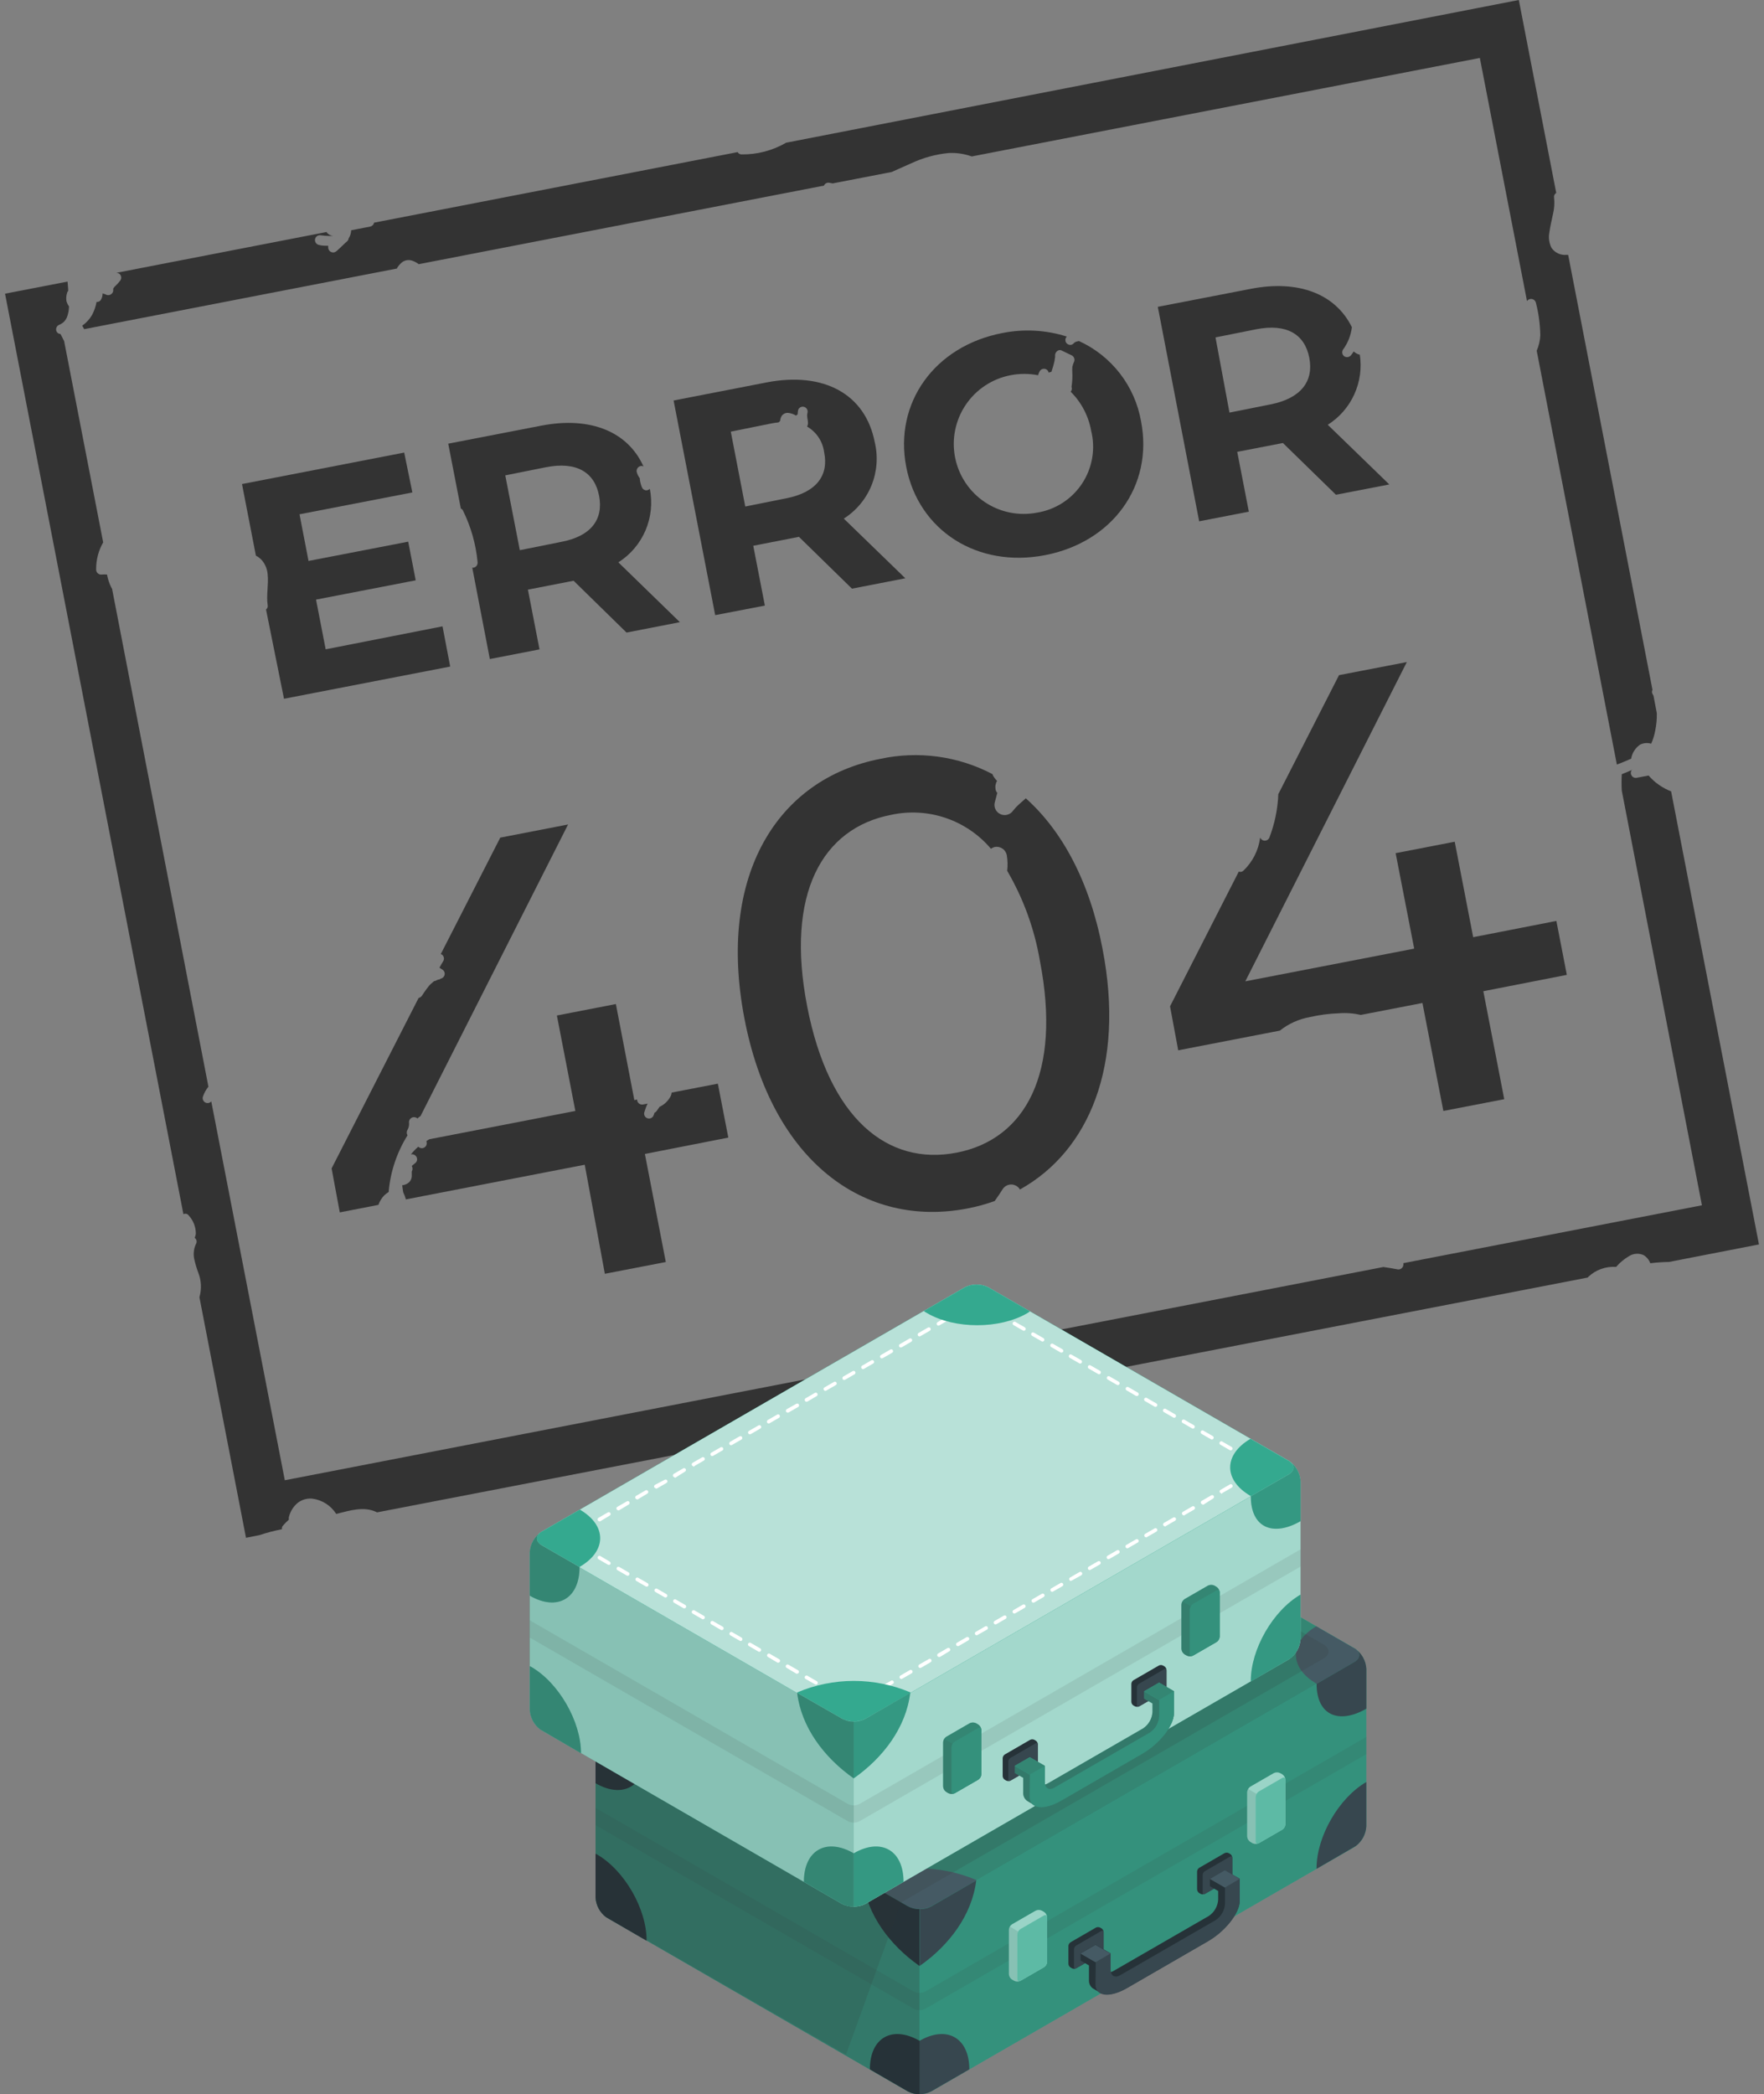 <svg width="337" height="400" viewBox="0 0 337 400" fill="none" xmlns="http://www.w3.org/2000/svg">
<rect x="0" y="0" width="337" height="400" fill="#808080" stroke="none"/>
<path d="M314.948 148.123L312.575 148.575C312.389 148.588 312.203 148.546 312.04 148.454C311.878 148.362 311.746 148.224 311.661 148.058C311.576 147.892 311.542 147.704 311.563 147.518C311.584 147.333 311.659 147.157 311.779 147.014H311.873C311.201 147.311 310.53 147.607 309.828 147.873C309.77 148.913 309.77 149.955 309.828 150.995L325.141 230.208L268.101 241.261C268.118 241.375 268.118 241.491 268.101 241.605C268.078 241.852 267.958 242.08 267.769 242.24C267.579 242.401 267.334 242.481 267.087 242.463C266.166 242.292 265.229 242.12 264.292 241.995L188.77 256.639C188.757 256.771 188.714 256.899 188.645 257.013C188.36 257.493 188.042 257.952 187.693 258.387C187.737 258.666 187.705 258.952 187.599 259.214C187.015 260.967 186.257 262.656 185.336 264.257C185.037 264.679 184.592 264.974 184.087 265.084C183.758 265.153 183.417 265.125 183.103 265.006C182.746 265.778 182.483 266.591 182.323 267.426L303.334 244.009L303.443 243.868C304.148 243.203 304.984 242.691 305.898 242.366C306.812 242.041 307.783 241.909 308.751 241.979C309.439 241.174 310.257 240.488 311.17 239.95C311.582 239.679 312.054 239.516 312.545 239.475C313.036 239.434 313.529 239.517 313.98 239.716C314.579 240.071 315.037 240.622 315.276 241.277C316.467 241.131 317.666 241.047 318.866 241.027L336.037 237.686L319.256 151.151C317.595 150.508 316.116 149.468 314.948 148.123Z" fill="#333333"/>
<path d="M158.517 34.923L159.079 35.032L170.365 32.847C171.614 32.3 172.847 31.723 174.049 31.207C176.32 30.134 178.761 29.463 181.261 29.225C182.752 29.156 184.242 29.379 185.648 29.881L282.713 11.069L291.72 57.497C291.824 57.349 291.97 57.233 292.138 57.164C292.307 57.095 292.491 57.076 292.67 57.109C292.85 57.141 293.015 57.225 293.149 57.349C293.282 57.473 293.376 57.633 293.421 57.81C293.945 59.851 294.228 61.947 294.264 64.054C294.215 65.066 293.983 66.061 293.577 66.989L308.891 146.031C309.812 145.687 310.717 145.312 311.623 144.907C311.713 144.362 311.913 143.842 312.211 143.378C312.509 142.913 312.898 142.515 313.356 142.206C314.009 141.896 314.755 141.841 315.447 142.05C315.808 141.23 316.07 140.371 316.228 139.489C316.448 138.416 316.547 137.322 316.524 136.227L315.916 133.026C315.916 132.854 315.775 132.698 315.697 132.542C315.633 132.422 315.599 132.288 315.599 132.152C315.599 132.016 315.633 131.882 315.697 131.762L299.587 48.677C299.494 48.692 299.399 48.692 299.306 48.677C298.742 48.737 298.173 48.642 297.658 48.403C297.144 48.164 296.704 47.789 296.387 47.319C295.943 46.408 295.806 45.379 295.997 44.384C296.153 43.213 296.45 42.058 296.684 40.902C296.935 39.882 297.009 38.826 296.902 37.78C296.864 37.603 296.883 37.419 296.956 37.254C297.029 37.088 297.152 36.95 297.308 36.859L290.159 0L150.181 27.258C147.582 28.77 144.618 29.542 141.611 29.49C141.469 29.481 141.332 29.436 141.212 29.36C141.091 29.284 140.993 29.178 140.924 29.053L71.474 42.526C71.433 42.706 71.343 42.872 71.214 43.005C71.084 43.137 70.92 43.231 70.741 43.275L67.088 43.978C67.073 44.533 66.906 45.073 66.604 45.539C66.579 45.757 66.473 45.958 66.307 46.101C66.068 46.297 65.838 46.505 65.621 46.725C65.199 47.116 64.793 47.537 64.356 47.912C64.207 48.055 64.025 48.157 63.825 48.209C63.663 48.237 63.495 48.223 63.34 48.168C63.184 48.114 63.045 48.02 62.935 47.896C62.774 47.705 62.691 47.46 62.701 47.209C62.693 47.121 62.693 47.032 62.701 46.944C62.139 46.944 61.577 46.944 61.031 46.803C60.785 46.776 60.56 46.656 60.4 46.467C60.24 46.278 60.159 46.035 60.172 45.789C60.192 45.543 60.309 45.315 60.496 45.154C60.683 44.993 60.925 44.913 61.172 44.93C61.761 45.016 62.355 45.063 62.951 45.071H63.419C63.487 45.078 63.555 45.078 63.622 45.071C63.163 45.005 62.743 44.778 62.436 44.431C62.431 44.389 62.431 44.347 62.436 44.306L22.224 52.111C22.41 52.114 22.592 52.162 22.755 52.252C22.956 52.394 23.094 52.608 23.14 52.849C23.187 53.091 23.138 53.341 23.004 53.548C22.683 53.975 22.322 54.373 21.927 54.734L21.818 54.859C21.818 54.781 21.912 54.859 21.818 54.859C21.751 54.938 21.688 55.022 21.631 55.109C21.631 55.109 21.631 55.234 21.631 55.281C21.623 55.332 21.623 55.385 21.631 55.437C21.623 55.468 21.623 55.5 21.631 55.53C21.61 55.691 21.55 55.844 21.455 55.975C21.361 56.106 21.234 56.212 21.088 56.282C20.942 56.351 20.781 56.384 20.62 56.375C20.458 56.367 20.301 56.318 20.163 56.233C20.08 56.188 19.991 56.156 19.898 56.139C19.801 56.101 19.702 56.07 19.601 56.045C19.604 56.486 19.485 56.918 19.258 57.294C19.169 57.424 19.046 57.528 18.904 57.593C18.761 57.659 18.603 57.685 18.446 57.669C18.289 58.548 17.994 59.396 17.572 60.183C17.101 60.986 16.462 61.678 15.699 62.212C15.85 62.415 15.976 62.635 16.073 62.868L75.861 51.284V51.19C76.114 50.766 76.442 50.39 76.829 50.082C77.085 49.892 77.382 49.763 77.696 49.706C78.01 49.65 78.333 49.666 78.639 49.754C79.13 49.906 79.59 50.144 79.998 50.457L157.409 35.454C157.499 35.247 157.66 35.079 157.864 34.981C158.068 34.884 158.3 34.863 158.517 34.923Z" fill="#333333"/>
<path d="M54.412 282.726L40.363 210.366C40.24 210.506 40.077 210.607 39.896 210.654C39.715 210.701 39.525 210.693 39.348 210.631C39.115 210.55 38.923 210.379 38.815 210.157C38.707 209.935 38.691 209.679 38.771 209.445C39.004 208.758 39.359 208.118 39.817 207.556L21.412 112.466L21.24 112.169C20.866 111.397 20.598 110.578 20.444 109.734C20.122 109.71 19.799 109.71 19.477 109.734C19.335 109.758 19.19 109.749 19.052 109.709C18.914 109.669 18.788 109.598 18.681 109.502C18.574 109.406 18.491 109.287 18.437 109.154C18.383 109.021 18.359 108.878 18.368 108.735C18.35 106.933 18.813 105.16 19.711 103.598L12.249 65.132C12.124 64.926 12.015 64.712 11.921 64.491L11.546 63.789C11.393 63.785 11.244 63.739 11.114 63.657C10.985 63.574 10.881 63.458 10.813 63.321C10.704 63.099 10.688 62.843 10.767 62.609C10.846 62.376 11.014 62.182 11.234 62.072C11.624 61.92 11.98 61.692 12.28 61.4C12.493 61.158 12.666 60.884 12.795 60.589C13.041 59.928 13.172 59.232 13.185 58.528C12.951 58.21 12.781 57.849 12.686 57.466C12.615 56.942 12.663 56.408 12.826 55.905C12.86 55.773 12.93 55.654 13.029 55.562C13.029 54.968 12.936 54.375 12.905 53.782L0.963 56.092L35.04 231.91C35.21 231.819 35.408 231.794 35.595 231.84C35.783 231.886 35.946 232 36.055 232.16C36.937 233.115 37.423 234.371 37.413 235.672C37.366 235.929 37.293 236.18 37.194 236.422C37.352 236.536 37.467 236.698 37.524 236.884C37.58 237.07 37.574 237.27 37.506 237.452C37.05 238.347 36.901 239.368 37.085 240.356C37.281 241.285 37.547 242.198 37.881 243.088C38.47 244.582 38.547 246.229 38.099 247.771L46.997 293.716L49.526 293.216C50.948 292.747 52.397 292.367 53.866 292.077C53.844 291.969 53.845 291.857 53.869 291.75C53.893 291.642 53.94 291.541 54.006 291.452C54.377 291.023 54.774 290.617 55.193 290.235C55.154 290.076 55.154 289.91 55.193 289.751C55.455 288.67 56.063 287.705 56.925 287.003C57.708 286.426 58.673 286.154 59.642 286.238C60.575 286.356 61.47 286.678 62.264 287.183C63.057 287.688 63.729 288.362 64.231 289.158C66.791 288.533 69.554 287.596 72.036 288.861L169.07 270.127C169.099 269.873 169.151 269.622 169.226 269.378C169.623 268.113 170.363 266.983 171.365 266.115C171.514 265.987 171.701 265.91 171.898 265.896C172.095 265.882 172.291 265.931 172.457 266.037C172.533 265.914 172.638 265.813 172.764 265.743C172.89 265.672 173.031 265.635 173.175 265.635C173.319 265.635 173.461 265.672 173.587 265.743C173.712 265.813 173.818 265.914 173.893 266.037L174.284 266.505L174.455 266.661L174.752 266.864L175.08 267.02C174.783 266.118 174.783 265.144 175.08 264.241C175.262 263.734 175.548 263.269 175.919 262.877C176.29 262.485 176.737 262.173 177.234 261.962C177.141 261.837 177.082 261.691 177.061 261.537C177.041 261.383 177.059 261.226 177.115 261.081C177.171 260.937 177.263 260.808 177.382 260.708C177.501 260.608 177.643 260.54 177.796 260.51C177.999 260.485 178.205 260.526 178.383 260.628C178.561 260.729 178.702 260.885 178.784 261.072C178.867 261.26 178.886 261.469 178.841 261.669C178.795 261.868 178.686 262.048 178.53 262.181L178.639 262.306C178.747 262.527 178.764 262.783 178.685 263.017C178.606 263.251 178.438 263.444 178.217 263.555L177.858 263.726L177.655 263.836L177.546 263.914L177.296 264.132L177.203 264.241L177.047 264.476V264.569C177.011 264.651 176.98 264.734 176.953 264.819C177.263 264.41 177.625 264.043 178.03 263.726C178.301 263.539 178.595 263.387 178.904 263.274C179.669 261.587 180.387 259.87 181.105 258.184L54.412 282.726Z" fill="#333333"/>
<path d="M79.757 213.629C79.924 213.447 80.119 213.294 80.335 213.176L108.527 157.474L95.571 159.987L84.206 182.234C84.277 182.25 84.346 182.277 84.409 182.312C84.61 182.454 84.749 182.668 84.795 182.91C84.842 183.151 84.793 183.401 84.659 183.608C84.394 183.998 84.191 184.419 83.957 184.825C84.16 184.95 84.347 185.106 84.55 185.216C84.704 185.32 84.823 185.468 84.892 185.64C84.962 185.813 84.978 186.002 84.94 186.184C84.902 186.364 84.812 186.529 84.682 186.659C84.552 186.789 84.387 186.879 84.206 186.917L83.894 187.089H83.816H83.722L83.114 187.37H82.973L82.755 187.542L82.271 187.963L82.021 188.229L81.912 188.354L81.475 188.916C81.162 189.337 80.881 189.774 80.585 190.211C80.44 190.415 80.222 190.555 79.976 190.602L63.351 223.167L64.912 231.566L72.296 230.13C72.532 229.43 72.928 228.794 73.451 228.272C73.698 228.04 73.97 227.836 74.263 227.664C74.255 227.607 74.255 227.549 74.263 227.492C74.613 223.711 75.842 220.065 77.853 216.845C77.753 216.689 77.7 216.507 77.7 216.322C77.7 216.136 77.753 215.955 77.853 215.799C78.108 215.355 78.207 214.838 78.134 214.331C78.136 214.144 78.192 213.961 78.296 213.805C78.399 213.649 78.546 213.527 78.718 213.452C78.889 213.378 79.079 213.355 79.264 213.386C79.448 213.418 79.62 213.502 79.757 213.629Z" fill="#333333"/>
<path d="M128.321 208.68C128.305 208.914 128.241 209.142 128.134 209.351C127.671 210.258 126.918 210.983 125.995 211.412C125.808 211.693 125.605 211.958 125.433 212.224C125.332 212.366 125.191 212.475 125.027 212.536C125.027 212.676 124.918 212.833 124.887 212.973C124.85 213.094 124.789 213.207 124.708 213.304C124.626 213.401 124.526 213.48 124.413 213.538C124.3 213.595 124.177 213.628 124.05 213.637C123.924 213.645 123.797 213.627 123.678 213.585C123.558 213.543 123.449 213.476 123.356 213.391C123.263 213.305 123.188 213.201 123.136 213.085C123.084 212.97 123.056 212.845 123.054 212.718C123.052 212.592 123.075 212.466 123.123 212.349C123.276 211.812 123.475 211.29 123.716 210.787L122.826 210.959C122.585 211.001 122.336 210.948 122.133 210.811C121.929 210.675 121.786 210.465 121.734 210.225C121.71 210.154 121.71 210.078 121.734 210.007L121.187 210.116L117.659 191.773L106.389 193.958L109.917 212.192L82.021 217.594C81.834 217.688 81.662 217.828 81.475 217.938V218.062C81.543 218.264 81.541 218.483 81.469 218.684C81.397 218.884 81.258 219.054 81.076 219.165C80.894 219.276 80.68 219.321 80.468 219.294C80.257 219.267 80.061 219.168 79.914 219.015C79.393 219.462 78.918 219.959 78.493 220.498C78.656 220.451 78.829 220.452 78.992 220.499C79.154 220.546 79.301 220.637 79.414 220.763C79.501 220.849 79.57 220.951 79.617 221.064C79.664 221.176 79.688 221.297 79.688 221.419C79.688 221.541 79.664 221.662 79.617 221.774C79.57 221.887 79.501 221.989 79.414 222.075L78.665 222.699C78.76 222.857 78.81 223.038 78.81 223.222C78.81 223.406 78.76 223.587 78.665 223.745V223.854C78.657 223.911 78.657 223.969 78.665 224.026C78.665 224.245 78.665 224.479 78.665 224.713C78.632 225.132 78.449 225.526 78.15 225.821C77.809 226.114 77.392 226.304 76.948 226.368H76.838C76.882 226.834 76.95 227.298 77.041 227.757C77.254 228.181 77.421 228.626 77.541 229.084L111.712 222.465L115.552 243.291L127.197 241.043L123.201 220.404L139.139 217.282L137.141 206.978L128.321 208.68Z" fill="#333333"/>
<path d="M195.976 152.478L195.227 153.134C194.868 153.446 194.524 153.758 194.196 154.086L193.775 154.555L193.541 154.836C193.273 155.225 192.873 155.503 192.415 155.62C191.957 155.736 191.473 155.683 191.052 155.469C190.63 155.256 190.301 154.897 190.124 154.459C189.947 154.021 189.936 153.533 190.091 153.087L190.528 151.432C190.528 151.432 190.403 151.307 190.356 151.214C190.23 150.979 190.165 150.716 190.169 150.449C190.138 150.195 190.171 149.938 190.263 149.699C190.263 149.512 190.403 149.325 190.481 149.137C190.139 148.806 189.855 148.421 189.638 147.998V147.873C183.054 144.409 175.462 143.37 168.19 144.938C148.521 148.747 136.969 167.184 142.214 194.52C147.459 221.856 165.161 234.626 184.83 230.817C186.598 230.48 188.336 230.005 190.028 229.396C190.575 228.616 191.121 227.835 191.59 227.07C191.775 226.803 192.024 226.586 192.316 226.441C192.607 226.295 192.93 226.225 193.255 226.238C193.58 226.25 193.897 226.344 194.176 226.512C194.455 226.679 194.688 226.914 194.852 227.195C208.074 219.827 214.942 203.481 210.634 181.25C208.183 168.355 202.907 158.676 195.976 152.478ZM182.77 220.154C169.579 222.715 158.371 213.691 154.203 192.21C150.035 170.728 157.06 158.176 170.25 155.632C173.716 154.882 177.32 155.089 180.678 156.231C184.035 157.372 187.019 159.404 189.31 162.111C189.532 161.953 189.781 161.837 190.044 161.767C190.555 161.675 191.081 161.787 191.51 162.079C191.939 162.371 192.237 162.819 192.339 163.328C192.505 164.319 192.531 165.328 192.417 166.326C195.515 171.627 197.631 177.445 198.661 183.498C202.86 205.058 195.835 217.625 182.77 220.154Z" fill="#333333"/>
<path d="M281.442 179.002L277.914 160.768L266.628 162.954L270.172 181.188L237.905 187.433L268.767 126.454L255.81 128.952L244.212 151.682C244.103 154.52 243.528 157.32 242.51 159.972C242.439 160.147 242.317 160.297 242.16 160.403C242.003 160.509 241.818 160.565 241.628 160.565C241.439 160.565 241.254 160.509 241.097 160.403C240.94 160.297 240.818 160.147 240.746 159.972C240.434 162.391 239.299 164.63 237.531 166.31C237.415 166.417 237.273 166.491 237.118 166.521C236.964 166.551 236.804 166.538 236.656 166.482L223.528 192.21L225.089 200.609L244.508 196.846C246.165 195.529 248.123 194.644 250.206 194.27C252.036 193.847 253.902 193.601 255.779 193.537C257.186 193.429 258.602 193.534 259.978 193.849L271.748 191.57L275.745 212.192L287.374 209.944L283.378 189.321L299.332 186.199L297.334 175.896L281.442 179.002Z" fill="#333333"/>
<path d="M62.217 124.018L60.375 114.526L79.42 110.842L77.984 103.458L58.939 107.142L57.222 98.228L78.78 94.059L77.219 86.441L46.233 92.451L48.886 106.127C49.359 106.369 49.779 106.703 50.119 107.111C50.708 107.854 51.062 108.757 51.134 109.702C51.337 111.654 50.853 113.667 51.134 115.556C51.172 115.714 51.163 115.88 51.107 116.033C51.052 116.185 50.953 116.318 50.822 116.415L54.256 133.463L86.007 127.312L84.54 119.631L62.217 124.018Z" fill="#333333"/>
<path d="M118.133 107.407C120.437 105.946 122.244 103.822 123.317 101.314C124.39 98.806 124.678 96.032 124.143 93.357C123.986 93.521 123.776 93.626 123.55 93.653C123.367 93.666 123.185 93.623 123.027 93.532C122.868 93.44 122.741 93.303 122.66 93.138C122.447 92.64 122.305 92.115 122.239 91.577C122.239 91.499 122.239 91.437 122.239 91.359C121.95 90.99 121.743 90.564 121.63 90.11C121.593 89.866 121.649 89.618 121.788 89.415C121.928 89.212 122.139 89.07 122.379 89.017C122.474 88.992 122.574 88.988 122.67 89.004C122.767 89.02 122.859 89.056 122.941 89.111C119.96 82.444 112.779 79.478 103.382 81.305L85.633 84.739L88.037 97.119C88.227 97.2 88.378 97.351 88.458 97.541C89.969 100.609 90.91 103.925 91.237 107.329C91.274 107.572 91.218 107.821 91.079 108.024C90.939 108.227 90.728 108.369 90.488 108.422C90.4 108.437 90.31 108.437 90.222 108.422L93.579 125.876L103.07 124.034L100.853 112.621L109.579 110.92L119.694 120.818L129.888 118.835L118.133 107.407ZM107.113 103.52L99.307 105.081L96.529 90.796L104.334 89.235C110.125 88.111 113.575 90.172 114.449 94.684C115.324 99.195 112.92 102.458 107.113 103.52Z" fill="#333333"/>
<path d="M161.202 99.055C163.583 97.543 165.433 95.325 166.494 92.711C167.554 90.097 167.773 87.218 167.118 84.474C165.339 75.279 157.393 70.923 146.435 73.046L128.686 76.496L136.632 117.492L146.123 115.666L143.906 104.238L152.632 102.536L162.763 112.434L172.957 110.451L161.202 99.055ZM150.181 95.183L142.376 96.745L139.613 82.444L147.34 80.883C147.824 80.79 148.292 80.727 148.73 80.68L149.026 80.43C149.054 80.197 149.106 79.966 149.182 79.743C149.284 79.473 149.468 79.241 149.709 79.081C149.95 78.921 150.236 78.842 150.525 78.854C151.079 78.909 151.613 79.09 152.086 79.385C152.167 79.286 152.268 79.207 152.382 79.15C152.389 78.851 152.425 78.553 152.492 78.26C152.582 78.037 152.756 77.858 152.976 77.759C153.195 77.66 153.445 77.65 153.672 77.731C153.899 77.811 154.086 77.976 154.195 78.191C154.304 78.406 154.325 78.654 154.256 78.885C154.068 79.603 154.412 80.243 154.349 80.977C154.328 81.151 154.275 81.321 154.193 81.476C155.071 81.986 155.82 82.69 156.383 83.534C156.946 84.379 157.307 85.341 157.44 86.347C158.377 90.796 155.973 94.059 150.181 95.183Z" fill="#333333"/>
<path d="M206.113 65.131L205.629 65.256C205.514 65.295 205.404 65.347 205.301 65.412C205.253 65.44 205.21 65.477 205.176 65.521C205.038 65.686 204.853 65.806 204.646 65.865C204.524 65.886 204.399 65.884 204.279 65.857C204.158 65.83 204.044 65.78 203.943 65.709C203.838 65.645 203.749 65.559 203.681 65.456C203.614 65.353 203.57 65.237 203.553 65.115C203.505 64.872 203.555 64.619 203.693 64.413C203.693 64.413 203.787 64.335 203.818 64.288C199.822 63.014 195.566 62.783 191.455 63.617C178.498 66.13 170.771 76.996 173.128 89.173C175.486 101.35 186.725 108.547 199.666 106.033C212.607 103.52 220.365 92.717 217.992 80.477C217.409 77.146 216.023 74.007 213.953 71.333C211.883 68.659 209.192 66.53 206.113 65.131ZM198.121 97.915C194.641 98.59 191.035 97.855 188.098 95.872C185.16 93.888 183.13 90.819 182.456 87.339C181.781 83.859 182.516 80.253 184.499 77.315C186.483 74.377 189.552 72.347 193.032 71.672C194.784 71.329 196.587 71.329 198.339 71.672C198.339 71.454 198.48 71.235 198.558 71.048C198.635 70.836 198.787 70.659 198.985 70.55C199.183 70.441 199.414 70.407 199.635 70.455C199.808 70.485 199.968 70.57 200.091 70.695C200.214 70.822 200.295 70.983 200.322 71.157L200.868 71.017C200.993 70.626 201.118 70.252 201.227 69.861C201.336 69.471 201.352 69.409 201.399 69.19C201.432 69.083 201.458 68.973 201.477 68.862V68.753L201.57 68.191V67.988C201.477 67.364 202.132 66.614 202.804 66.942L204.661 67.832C204.89 67.923 205.076 68.098 205.181 68.322C205.285 68.545 205.3 68.8 205.223 69.034C205.113 69.267 205.02 69.507 204.942 69.752C204.942 69.83 204.942 69.924 204.864 70.002C204.864 70.002 204.864 70.002 204.864 70.111C204.833 70.485 204.833 70.861 204.864 71.235C204.898 72.123 204.846 73.012 204.708 73.889C204.751 73.99 204.774 74.099 204.774 74.209C204.774 74.319 204.751 74.428 204.708 74.529C204.676 74.636 204.617 74.733 204.536 74.81C206.577 76.83 207.946 79.431 208.455 82.257C208.881 83.968 208.948 85.749 208.65 87.488C208.353 89.226 207.697 90.884 206.726 92.356C205.755 93.828 204.488 95.082 203.007 96.039C201.525 96.996 199.862 97.635 198.121 97.915Z" fill="#333333"/>
<path d="M259.781 67.723C259.729 67.716 259.677 67.716 259.625 67.723C259.252 67.591 258.908 67.39 258.61 67.129C258.469 67.371 258.307 67.601 258.126 67.816C257.982 68.014 257.768 68.15 257.528 68.196C257.287 68.243 257.038 68.196 256.831 68.066C256.627 67.927 256.486 67.712 256.439 67.47C256.392 67.227 256.443 66.975 256.581 66.77C257.503 65.514 258.084 64.04 258.267 62.493C255.145 56.154 248.105 53.391 238.941 55.171L221.192 58.605L229.091 99.57L238.582 97.728L236.366 86.3L245.092 84.614L255.223 94.496L265.416 92.529L253.662 81.133C255.876 79.735 257.634 77.722 258.721 75.34C259.808 72.958 260.176 70.311 259.781 67.723ZM242.688 77.246L234.883 78.807L232.213 64.444L240.018 62.883C245.826 61.759 249.26 63.835 250.134 68.347C251.008 72.859 248.479 76.122 242.688 77.246Z" fill="#333333"/>
<path d="M258.747 352.785L177.938 399.439C177.232 399.798 176.452 399.985 175.661 399.985C174.87 399.985 174.09 399.798 173.384 399.439L116.048 366.333C115.385 365.903 114.833 365.322 114.437 364.638C114.042 363.954 113.814 363.185 113.772 362.396V332.31C113.816 331.523 114.045 330.757 114.441 330.076C114.836 329.394 115.387 328.815 116.048 328.387L196.858 281.726C197.563 281.367 198.343 281.18 199.135 281.18C199.926 281.18 200.706 281.367 201.411 281.726L258.747 314.832C259.41 315.263 259.961 315.844 260.357 316.528C260.752 317.212 260.981 317.98 261.024 318.769V348.841C260.98 349.631 260.751 350.399 260.355 351.084C259.96 351.769 259.409 352.352 258.747 352.785Z" fill="#34A98F"/>
<path opacity="0.4" d="M175.661 364.645V399.978C174.868 399.999 174.083 399.814 173.384 399.439L116.041 366.333C115.38 365.9 114.829 365.318 114.435 364.633C114.041 363.947 113.813 363.179 113.772 362.389V332.31C113.81 331.606 113.995 330.917 114.315 330.289C114.634 329.661 115.082 329.106 115.628 328.66C114.801 329.361 114.928 330.362 116.034 331L173.377 364.113C174.081 364.482 174.867 364.665 175.661 364.645Z" fill="#333333"/>
<path opacity="0.2" d="M261.024 318.755V348.842C260.981 349.631 260.752 350.398 260.357 351.082C259.961 351.766 259.41 352.348 258.747 352.778L177.931 399.439C177.233 399.81 176.451 399.996 175.661 399.978V364.645C176.449 364.66 177.229 364.472 177.924 364.099L258.74 317.445C259.91 316.745 259.987 315.701 258.979 314.965C259.577 315.408 260.071 315.977 260.424 316.632C260.778 317.287 260.982 318.012 261.024 318.755Z" fill="#333333"/>
<path d="M116.041 328.387L196.851 281.727C197.556 281.367 198.336 281.18 199.128 281.18C199.919 281.18 200.699 281.367 201.404 281.727L258.74 314.832C260.001 315.533 260.001 316.731 258.74 317.459L177.93 364.113C177.224 364.468 176.445 364.654 175.654 364.654C174.863 364.654 174.083 364.468 173.377 364.113L116.041 331C114.78 330.271 114.78 329.087 116.041 328.387Z" fill="#34A98F"/>
<path opacity="0.3" d="M116.041 328.387L196.851 281.727C197.556 281.367 198.336 281.18 199.128 281.18C199.919 281.18 200.699 281.367 201.404 281.727L258.74 314.832C260.001 315.533 260.001 316.731 258.74 317.459L177.93 364.113C177.224 364.468 176.445 364.654 175.654 364.654C174.863 364.654 174.083 364.468 173.377 364.113L116.041 331C114.78 330.271 114.78 329.087 116.041 328.387Z" fill="#333333"/>
<path opacity="0.1" d="M113.772 345.297L174.456 380.322C174.824 380.532 175.241 380.643 175.665 380.643C176.088 380.643 176.505 380.532 176.873 380.322L261.031 331.749V335.035L176.873 383.621C176.505 383.832 176.088 383.942 175.665 383.942C175.241 383.942 174.824 383.832 174.456 383.621L113.772 348.596V345.297Z" fill="#333333"/>
<path d="M164.859 359.167C164.859 359.132 164.859 359.104 164.859 359.069C168.28 357.617 171.959 356.869 175.675 356.869C179.391 356.869 183.07 357.617 186.491 359.069C186.491 359.104 186.491 359.132 186.491 359.167L177.952 364.07C177.257 364.443 176.478 364.632 175.689 364.617C174.894 364.632 174.108 364.444 173.405 364.07L164.887 359.167" fill="#455A64"/>
<path d="M258.74 314.832L251.462 310.629C246.271 313.669 246.285 318.559 251.518 321.585H251.567L258.74 317.452C260.001 316.731 260.001 315.554 258.74 314.832Z" fill="#455A64"/>
<path d="M116.062 328.387L123.34 324.184C128.538 327.224 128.517 332.114 123.284 335.14H123.235L116.062 331.007C114.808 330.257 114.808 329.087 116.062 328.387Z" fill="#455A64"/>
<path d="M209.334 286.294L201.404 281.713C200.699 281.353 199.919 281.166 199.128 281.166C198.336 281.166 197.556 281.353 196.851 281.713L189.034 286.224C189.258 286.371 189.475 286.525 189.734 286.665C194.988 289.698 203.513 289.698 208.767 286.665C208.963 286.546 209.145 286.42 209.334 286.294Z" fill="#455A64"/>
<path d="M186.498 359.167C185.706 365.752 181.328 371.559 175.696 375.496V364.645C176.485 364.66 177.264 364.472 177.959 364.099L186.498 359.167Z" fill="#37474F"/>
<path d="M258.74 317.445L251.525 321.613C251.525 327.644 255.791 329.382 261.031 326.356V318.748C260.988 317.959 260.759 317.191 260.364 316.507C259.968 315.823 259.417 315.242 258.754 314.811L258.243 314.51L258.754 314.804C259.994 315.54 259.994 316.717 258.74 317.445Z" fill="#37474F"/>
<path d="M261.024 348.842V340.359C255.777 343.399 251.518 350.768 251.518 356.834C251.518 356.869 251.518 356.911 251.518 356.946L259.007 352.596C259.595 352.154 260.08 351.589 260.428 350.941C260.777 350.293 260.98 349.576 261.024 348.842Z" fill="#37474F"/>
<path d="M185.181 395.25C185.181 389.211 180.908 386.774 175.661 389.8V399.985C176.449 400 177.229 399.812 177.924 399.439L185.181 395.25Z" fill="#37474F"/>
<path d="M175.661 364.645V375.496C170.015 371.531 165.651 365.738 164.859 359.167L173.398 364.07C174.091 364.453 174.87 364.651 175.661 364.645Z" fill="#263238"/>
<path d="M166.183 395.25L173.433 399.453C174.128 399.826 174.908 400.014 175.696 399.999V389.8C170.421 386.774 166.183 389.211 166.183 395.25Z" fill="#263238"/>
<path d="M114.045 354.193C113.954 354.137 113.863 354.102 113.772 354.053V362.41C113.81 363.142 114.006 363.856 114.347 364.504C114.688 365.153 115.166 365.719 115.747 366.165L123.53 370.683C123.558 364.61 119.299 357.227 114.045 354.193Z" fill="#263238"/>
<path d="M116.062 330.972L123.285 335.14C123.285 341.171 119.011 343.616 113.772 340.597V332.275C113.819 331.486 114.052 330.72 114.451 330.038C114.851 329.357 115.405 328.779 116.069 328.352C114.815 329.087 114.808 330.243 116.062 330.972Z" fill="#263238"/>
<path d="M197.825 364.953L193.342 367.538C193.165 367.653 193.019 367.808 192.914 367.991C192.809 368.173 192.75 368.378 192.739 368.589V377.044C192.752 377.254 192.813 377.458 192.917 377.64C193.022 377.822 193.167 377.978 193.342 378.094L193.748 378.326C193.936 378.422 194.143 378.472 194.354 378.472C194.565 378.472 194.773 378.422 194.96 378.326L199.436 375.741C199.614 375.627 199.763 375.472 199.869 375.289C199.975 375.107 200.035 374.901 200.046 374.69V366.214C200.033 366.004 199.972 365.8 199.868 365.618C199.763 365.435 199.618 365.28 199.443 365.163L199.037 364.932C198.848 364.839 198.639 364.792 198.428 364.796C198.218 364.799 198.011 364.853 197.825 364.953Z" fill="#34A98F"/>
<path opacity="0.5" d="M197.825 364.953L193.342 367.538C193.165 367.653 193.019 367.808 192.914 367.991C192.809 368.173 192.75 368.378 192.739 368.589V377.044C192.752 377.254 192.813 377.458 192.917 377.64C193.022 377.822 193.167 377.978 193.342 378.094L193.748 378.326C193.936 378.422 194.143 378.472 194.354 378.472C194.565 378.472 194.773 378.422 194.96 378.326L199.436 375.741C199.614 375.627 199.763 375.472 199.869 375.289C199.975 375.107 200.035 374.901 200.046 374.69V366.214C200.033 366.004 199.972 365.8 199.868 365.618C199.763 365.435 199.618 365.28 199.443 365.163L199.037 364.932C198.848 364.839 198.639 364.792 198.428 364.796C198.218 364.799 198.011 364.853 197.825 364.953Z" fill="white"/>
<path opacity="0.1" d="M194.82 378.389C194.647 378.454 194.462 378.482 194.277 378.471C194.093 378.46 193.912 378.41 193.748 378.326L193.342 378.095C193.165 377.979 193.018 377.824 192.912 377.642C192.806 377.459 192.744 377.254 192.732 377.044V368.589C192.742 368.371 192.807 368.158 192.921 367.972L194.533 368.918C194.42 369.099 194.358 369.307 194.35 369.52V377.975C194.35 378.312 194.547 378.473 194.82 378.389Z" fill="#333333"/>
<path opacity="0.1" d="M194.82 378.389C194.647 378.454 194.462 378.482 194.277 378.471C194.093 378.46 193.912 378.41 193.748 378.326L193.342 378.095C193.165 377.979 193.018 377.824 192.912 377.642C192.806 377.459 192.744 377.254 192.732 377.044V368.589C192.742 368.371 192.807 368.158 192.921 367.972L194.533 368.918C194.42 369.099 194.358 369.307 194.35 369.52V377.975C194.35 378.312 194.547 378.473 194.82 378.389Z" fill="#34A98F"/>
<path d="M194.357 369.52V377.975C194.357 378.368 194.631 378.522 194.96 378.326L199.436 375.741C199.614 375.627 199.762 375.472 199.868 375.289C199.974 375.107 200.035 374.901 200.046 374.69V366.214C200.046 365.829 199.772 365.675 199.443 365.864L194.96 368.449C194.781 368.566 194.633 368.725 194.528 368.911C194.423 369.098 194.365 369.307 194.357 369.52Z" fill="#34A98F"/>
<path opacity="0.2" d="M194.357 369.52V377.975C194.357 378.368 194.631 378.522 194.96 378.326L199.436 375.741C199.614 375.627 199.762 375.472 199.868 375.289C199.974 375.107 200.035 374.901 200.046 374.69V366.214C200.046 365.829 199.772 365.675 199.443 365.864L194.96 368.449C194.781 368.566 194.633 368.725 194.528 368.911C194.423 369.098 194.365 369.307 194.357 369.52Z" fill="white"/>
<path d="M243.351 338.663L238.867 341.248C238.692 341.365 238.547 341.52 238.443 341.703C238.338 341.885 238.277 342.089 238.265 342.299V350.754C238.276 350.965 238.338 351.17 238.443 351.352C238.549 351.535 238.697 351.69 238.874 351.805L239.274 352.043C239.464 352.135 239.672 352.182 239.883 352.182C240.094 352.182 240.302 352.135 240.492 352.043L244.969 349.458C245.143 349.341 245.289 349.186 245.393 349.004C245.498 348.821 245.559 348.617 245.571 348.407V339.945C245.56 339.735 245.5 339.53 245.396 339.348C245.291 339.165 245.145 339.01 244.969 338.894L244.562 338.663C244.375 338.567 244.167 338.517 243.956 338.517C243.746 338.517 243.538 338.567 243.351 338.663Z" fill="#34A98F"/>
<path opacity="0.5" d="M243.351 338.663L238.867 341.248C238.692 341.365 238.547 341.52 238.443 341.703C238.338 341.885 238.277 342.089 238.265 342.299V350.754C238.276 350.965 238.338 351.17 238.443 351.352C238.549 351.535 238.697 351.69 238.874 351.805L239.274 352.043C239.464 352.135 239.672 352.182 239.883 352.182C240.094 352.182 240.302 352.135 240.492 352.043L244.969 349.458C245.143 349.341 245.289 349.186 245.393 349.004C245.498 348.821 245.559 348.617 245.571 348.407V339.945C245.56 339.735 245.5 339.53 245.396 339.348C245.291 339.165 245.145 339.01 244.969 338.894L244.562 338.663C244.375 338.567 244.167 338.517 243.956 338.517C243.746 338.517 243.538 338.567 243.351 338.663Z" fill="white"/>
<path opacity="0.1" d="M240.345 352.099C240.172 352.164 239.987 352.192 239.803 352.181C239.618 352.17 239.438 352.121 239.274 352.036L238.867 351.805C238.691 351.689 238.545 351.534 238.44 351.351C238.336 351.169 238.276 350.964 238.265 350.754V342.299C238.266 342.086 238.327 341.877 238.44 341.696L240.058 342.628C239.948 342.808 239.888 343.013 239.883 343.224V351.679C239.883 352.022 240.079 352.204 240.345 352.099Z" fill="#333333"/>
<path opacity="0.1" d="M240.345 352.099C240.172 352.164 239.987 352.192 239.803 352.181C239.618 352.17 239.438 352.121 239.274 352.036L238.867 351.805C238.691 351.689 238.545 351.534 238.44 351.351C238.336 351.169 238.276 350.964 238.265 350.754V342.299C238.266 342.086 238.327 341.877 238.44 341.696L240.058 342.628C239.948 342.808 239.888 343.013 239.883 343.224V351.679C239.883 352.022 240.079 352.204 240.345 352.099Z" fill="#34A98F"/>
<path d="M239.883 343.231V351.693C239.883 352.078 240.156 352.232 240.492 352.043L244.969 349.458C245.145 349.343 245.291 349.187 245.395 349.005C245.5 348.822 245.56 348.617 245.571 348.407V339.945C245.571 339.56 245.305 339.406 244.969 339.595L240.485 342.18C240.311 342.296 240.165 342.452 240.061 342.634C239.956 342.817 239.895 343.021 239.883 343.231Z" fill="#34A98F"/>
<path opacity="0.2" d="M239.883 343.231V351.693C239.883 352.078 240.156 352.232 240.492 352.043L244.969 349.458C245.145 349.343 245.291 349.187 245.395 349.005C245.5 348.822 245.56 348.617 245.571 348.407V339.945C245.571 339.56 245.305 339.406 244.969 339.595L240.485 342.18C240.311 342.296 240.165 342.452 240.061 342.634C239.956 342.817 239.895 343.021 239.883 343.231Z" fill="white"/>
<path d="M210.84 369.016V372.441C210.833 372.581 210.793 372.717 210.724 372.839C210.654 372.961 210.558 373.064 210.441 373.142L205.593 375.944C205.469 376.01 205.331 376.044 205.191 376.044C205.05 376.044 204.912 376.01 204.788 375.944L204.522 375.79C204.403 375.714 204.303 375.611 204.233 375.489C204.162 375.367 204.122 375.23 204.115 375.089V371.671C204.123 371.53 204.164 371.394 204.235 371.272C204.306 371.15 204.404 371.047 204.522 370.97L209.369 368.168C209.493 368.106 209.63 368.074 209.768 368.074C209.907 368.074 210.044 368.106 210.168 368.168L210.441 368.323C210.557 368.399 210.653 368.502 210.722 368.622C210.792 368.743 210.832 368.877 210.84 369.016Z" fill="#263238"/>
<path d="M210.441 373.142L205.594 375.944C205.369 376.077 205.187 375.944 205.187 375.713V372.294C205.194 372.154 205.234 372.016 205.305 371.894C205.375 371.772 205.474 371.669 205.594 371.594L210.441 368.792C210.658 368.666 210.84 368.792 210.84 369.023V372.448C210.832 372.587 210.792 372.722 210.722 372.842C210.653 372.963 210.557 373.065 210.441 373.142Z" fill="#37474F"/>
<path d="M235.421 354.803V358.221C235.414 358.362 235.374 358.499 235.304 358.621C235.233 358.743 235.134 358.846 235.015 358.922L230.167 361.724C230.043 361.786 229.906 361.818 229.768 361.818C229.629 361.818 229.492 361.786 229.368 361.724L229.102 361.57C228.984 361.493 228.886 361.39 228.816 361.268C228.745 361.146 228.704 361.01 228.696 360.869V357.451C228.702 357.31 228.743 357.173 228.813 357.051C228.884 356.929 228.983 356.826 229.102 356.75L233.943 353.948C234.068 353.886 234.206 353.853 234.346 353.853C234.485 353.853 234.623 353.886 234.748 353.948L235.015 354.102C235.132 354.179 235.231 354.282 235.301 354.404C235.372 354.526 235.413 354.662 235.421 354.803Z" fill="#263238"/>
<path d="M235.014 358.957L230.167 361.759C229.95 361.885 229.768 361.759 229.768 361.528V358.102C229.775 357.962 229.815 357.826 229.884 357.705C229.953 357.583 230.05 357.479 230.167 357.402L235.014 354.6C235.239 354.474 235.421 354.6 235.421 354.831V358.256C235.414 358.397 235.373 358.534 235.303 358.656C235.232 358.778 235.133 358.881 235.014 358.957Z" fill="#37474F"/>
<path d="M233.999 357.206L231.134 358.859V360.26L232.724 361.177V362.803C232.69 363.435 232.509 364.05 232.193 364.599C231.878 365.147 231.438 365.614 230.909 365.962L212.696 376.469C212.545 376.556 212.382 376.622 212.213 376.666C212.166 376.501 212.143 376.332 212.143 376.161V373.079L210.875 372.343L209.292 371.433L206.441 373.072V374.473L208.038 375.391V378.193C208.02 378.49 208.074 378.788 208.196 379.06C208.318 379.332 208.504 379.57 208.739 379.755C208.991 379.937 209.957 380.455 210.14 380.595C211.197 381.226 213.131 380.939 215.358 379.657L230.769 370.746C234.118 368.813 236.836 365.345 236.836 363.041V358.838L233.999 357.206Z" fill="#263238"/>
<path d="M209.285 379.012C209.285 381.345 211.996 381.667 215.351 379.713L230.762 370.802C234.111 368.869 236.829 365.401 236.829 363.097V358.894L234.027 357.241L231.162 358.894L234.027 360.547V363.608C233.993 364.239 233.812 364.853 233.496 365.401C233.181 365.949 232.741 366.415 232.212 366.76L213.999 377.268C212.991 377.849 212.178 377.38 212.178 376.217V373.135L209.32 371.489L206.469 373.128L209.334 374.781L209.285 379.012Z" fill="#37474F"/>
<path d="M233.999 357.206L231.14 358.866L234.006 360.512L236.829 358.859L233.999 357.206Z" fill="#455A64"/>
<path d="M209.271 371.489L206.42 373.128L209.285 374.781L212.129 373.135L209.271 371.489Z" fill="#455A64"/>
<path opacity="0.15" d="M172.123 363.363L113.772 329.592V362.389C113.816 363.114 114.015 363.822 114.356 364.464C114.696 365.105 115.171 365.666 115.747 366.109L161.63 392.434L172.123 363.363Z" fill="#333333"/>
<path opacity="0.15" d="M252.884 314.111L196.809 281.741L116.041 328.387C114.78 329.087 114.78 330.285 116.041 331.014L172.116 363.384L252.884 316.752C254.138 316.016 254.138 314.839 252.884 314.111Z" fill="#333333"/>
<path d="M246.18 316.962L165.371 363.622C164.664 363.978 163.885 364.164 163.094 364.164C162.303 364.164 161.523 363.978 160.817 363.622L103.481 330.488C102.82 330.055 102.269 329.473 101.873 328.788C101.478 328.103 101.249 327.334 101.205 326.545V296.493C101.248 295.703 101.476 294.934 101.872 294.249C102.267 293.564 102.819 292.982 103.481 292.549L184.291 245.889C184.997 245.533 185.777 245.348 186.568 245.348C187.359 245.348 188.138 245.533 188.844 245.889L246.18 278.995C246.843 279.427 247.395 280.009 247.791 280.694C248.186 281.379 248.415 282.148 248.457 282.938V313.025C248.415 313.814 248.187 314.582 247.791 315.267C247.396 315.951 246.844 316.532 246.18 316.962Z" fill="#34A98F"/>
<path opacity="0.45" d="M163.101 328.828V364.162C162.308 364.183 161.523 363.997 160.824 363.622L103.481 330.488C102.82 330.056 102.269 329.473 101.875 328.788C101.481 328.103 101.253 327.334 101.212 326.545V296.493C101.25 295.789 101.435 295.101 101.755 294.472C102.074 293.844 102.522 293.289 103.068 292.843C102.241 293.544 102.367 294.546 103.474 295.183L160.817 328.282C161.519 328.656 162.306 328.844 163.101 328.828Z" fill="white"/>
<path opacity="0.1" d="M163.101 328.828V364.162C162.308 364.183 161.523 363.997 160.824 363.622L103.481 330.488C102.82 330.056 102.269 329.473 101.875 328.788C101.481 328.103 101.253 327.334 101.212 326.545V296.493C101.25 295.789 101.435 295.101 101.755 294.472C102.074 293.844 102.522 293.289 103.068 292.843C102.241 293.544 102.367 294.546 103.474 295.183L160.817 328.282C161.519 328.656 162.306 328.844 163.101 328.828Z" fill="#333333"/>
<path opacity="0.55" d="M248.464 282.938V313.025C248.421 313.814 248.192 314.582 247.797 315.266C247.401 315.95 246.85 316.531 246.187 316.962L165.371 363.622C164.673 363.994 163.891 364.179 163.101 364.162V328.828C163.89 328.843 164.669 328.655 165.364 328.282L246.18 281.628C247.35 280.928 247.427 279.884 246.419 279.149C247.017 279.591 247.511 280.16 247.864 280.815C248.218 281.47 248.423 282.195 248.464 282.938Z" fill="white"/>
<path d="M103.474 292.549L184.291 245.889C184.996 245.533 185.774 245.348 186.564 245.348C187.354 245.348 188.132 245.533 188.837 245.889L246.18 278.995C247.434 279.695 247.434 280.9 246.18 281.622L165.363 328.282C164.66 328.641 163.881 328.828 163.09 328.828C162.3 328.828 161.521 328.641 160.817 328.282L103.474 295.176C102.22 294.455 102.22 293.278 103.474 292.549Z" fill="#34A98F"/>
<path opacity="0.65" d="M103.474 292.549L184.291 245.889C184.996 245.533 185.774 245.348 186.564 245.348C187.354 245.348 188.132 245.533 188.837 245.889L246.18 278.995C247.434 279.695 247.434 280.9 246.18 281.622L165.363 328.282C164.66 328.641 163.881 328.828 163.09 328.828C162.3 328.828 161.521 328.641 160.817 328.282L103.474 295.176C102.22 294.455 102.22 293.278 103.474 292.549Z" fill="white"/>
<path d="M109.113 294.763C109.052 294.76 108.992 294.743 108.938 294.714L107.502 293.887L108.938 293.054C109.019 293.007 109.115 292.995 109.205 293.019C109.295 293.043 109.372 293.102 109.418 293.183C109.464 293.264 109.477 293.36 109.453 293.45C109.428 293.54 109.369 293.617 109.288 293.663L108.903 293.887L109.288 294.104C109.368 294.152 109.426 294.23 109.45 294.32C109.474 294.411 109.461 294.507 109.415 294.588C109.384 294.641 109.34 294.685 109.287 294.715C109.234 294.746 109.174 294.762 109.113 294.763Z" fill="white"/>
<path d="M110.914 292.661C110.837 292.661 110.763 292.635 110.703 292.588C110.642 292.541 110.599 292.476 110.579 292.402C110.559 292.328 110.564 292.25 110.593 292.179C110.622 292.108 110.673 292.049 110.739 292.01L112.539 290.973C112.578 290.944 112.624 290.924 112.672 290.914C112.72 290.904 112.769 290.904 112.817 290.914C112.865 290.924 112.91 290.944 112.95 290.973C112.99 291.001 113.023 291.038 113.048 291.08C113.072 291.123 113.088 291.17 113.093 291.219C113.098 291.267 113.093 291.317 113.078 291.363C113.063 291.41 113.039 291.453 113.006 291.49C112.974 291.526 112.934 291.555 112.889 291.576L111.089 292.619C111.034 292.647 110.974 292.661 110.914 292.661ZM114.507 290.56C114.431 290.559 114.357 290.533 114.296 290.487C114.236 290.44 114.192 290.374 114.173 290.301C114.153 290.227 114.158 290.148 114.186 290.078C114.215 290.007 114.266 289.947 114.332 289.908L116.132 288.865C116.213 288.818 116.309 288.806 116.399 288.83C116.489 288.854 116.566 288.913 116.612 288.994C116.659 289.075 116.671 289.171 116.647 289.261C116.623 289.351 116.563 289.428 116.483 289.474L114.682 290.56C114.625 290.577 114.564 290.577 114.507 290.56ZM118.108 288.458C118.031 288.458 117.957 288.432 117.897 288.385C117.836 288.338 117.793 288.273 117.773 288.199C117.753 288.125 117.758 288.047 117.787 287.976C117.816 287.905 117.867 287.846 117.933 287.807L119.733 286.77C119.773 286.741 119.818 286.721 119.866 286.711C119.914 286.701 119.963 286.701 120.011 286.711C120.059 286.721 120.104 286.741 120.144 286.77C120.184 286.798 120.217 286.835 120.242 286.877C120.266 286.92 120.282 286.967 120.287 287.016C120.292 287.064 120.287 287.114 120.273 287.16C120.258 287.207 120.233 287.25 120.2 287.287C120.168 287.323 120.128 287.352 120.083 287.373L118.283 288.458C118.228 288.483 118.168 288.495 118.108 288.493V288.458ZM121.701 286.357C121.625 286.356 121.551 286.33 121.49 286.284C121.43 286.237 121.387 286.171 121.367 286.098C121.347 286.024 121.352 285.945 121.381 285.875C121.409 285.804 121.461 285.744 121.526 285.705L123.327 284.662C123.407 284.615 123.503 284.603 123.593 284.627C123.683 284.651 123.76 284.71 123.806 284.791C123.853 284.872 123.865 284.968 123.841 285.058C123.817 285.148 123.758 285.225 123.677 285.271L121.877 286.357C121.826 286.396 121.765 286.418 121.701 286.42V286.357ZM125.302 284.255C125.226 284.255 125.151 284.229 125.091 284.182C125.031 284.135 124.987 284.07 124.967 283.996C124.947 283.922 124.952 283.844 124.981 283.773C125.01 283.702 125.061 283.643 125.127 283.604L126.955 282.651C126.995 282.622 127.04 282.602 127.088 282.592C127.136 282.582 127.185 282.582 127.233 282.592C127.281 282.602 127.327 282.622 127.366 282.651C127.406 282.679 127.439 282.716 127.464 282.758C127.489 282.801 127.504 282.848 127.509 282.897C127.515 282.945 127.51 282.995 127.495 283.041C127.48 283.088 127.455 283.131 127.423 283.168C127.39 283.204 127.35 283.233 127.305 283.254L125.505 284.297C125.442 284.329 125.372 284.344 125.302 284.339V284.255ZM128.896 282.154C128.834 282.154 128.774 282.137 128.722 282.106C128.669 282.076 128.625 282.032 128.594 281.979C128.548 281.899 128.536 281.804 128.559 281.715C128.583 281.625 128.641 281.549 128.72 281.502L130.521 280.459C130.561 280.436 130.605 280.421 130.651 280.415C130.696 280.409 130.743 280.412 130.787 280.424C130.832 280.436 130.874 280.457 130.91 280.485C130.947 280.513 130.978 280.548 131.001 280.588C131.024 280.628 131.038 280.672 131.044 280.718C131.05 280.764 131.047 280.81 131.035 280.855C131.023 280.9 131.002 280.941 130.974 280.978C130.946 281.014 130.911 281.045 130.871 281.068L129.057 282.217C129.009 282.248 128.953 282.265 128.896 282.266V282.154ZM132.496 280.052C132.435 280.052 132.375 280.036 132.322 280.005C132.269 279.974 132.225 279.93 132.195 279.877C132.149 279.796 132.136 279.7 132.159 279.61C132.183 279.52 132.241 279.442 132.321 279.394L134.121 278.357C134.161 278.333 134.204 278.318 134.25 278.311C134.295 278.305 134.342 278.308 134.386 278.319C134.431 278.331 134.472 278.352 134.508 278.38C134.545 278.408 134.575 278.443 134.598 278.483C134.644 278.564 134.657 278.66 134.633 278.751C134.61 278.841 134.552 278.918 134.472 278.967L132.671 280.003C132.635 280.083 132.573 280.15 132.496 280.192V280.052ZM238.741 278.953C238.68 278.953 238.62 278.938 238.566 278.911L236.766 277.867C236.721 277.847 236.681 277.817 236.649 277.781C236.616 277.744 236.591 277.701 236.576 277.654C236.561 277.608 236.556 277.558 236.562 277.51C236.567 277.461 236.583 277.414 236.607 277.372C236.632 277.329 236.665 277.293 236.705 277.264C236.745 277.235 236.79 277.215 236.838 277.205C236.886 277.195 236.935 277.195 236.983 277.205C237.031 277.215 237.076 277.236 237.116 277.264L238.916 278.301C238.982 278.34 239.033 278.4 239.062 278.47C239.091 278.541 239.096 278.619 239.076 278.693C239.056 278.767 239.013 278.832 238.952 278.879C238.892 278.926 238.818 278.952 238.741 278.953ZM136.062 278.112C136.001 278.112 135.941 278.095 135.888 278.065C135.835 278.034 135.791 277.99 135.76 277.937C135.714 277.857 135.702 277.762 135.726 277.673C135.749 277.584 135.807 277.507 135.887 277.461L137.687 276.424C137.766 276.388 137.855 276.383 137.938 276.409C138.02 276.436 138.09 276.492 138.134 276.567C138.177 276.642 138.192 276.73 138.174 276.815C138.156 276.9 138.107 276.975 138.037 277.026L136.237 278.063C136.185 278.097 136.124 278.114 136.062 278.112ZM235.113 277.019C235.051 277.02 234.99 277.003 234.937 276.97L233.137 275.933C233.097 275.911 233.062 275.881 233.034 275.844C233.006 275.808 232.985 275.766 232.973 275.722C232.962 275.678 232.959 275.631 232.965 275.586C232.972 275.54 232.987 275.496 233.011 275.457C233.058 275.378 233.134 275.32 233.222 275.295C233.311 275.27 233.406 275.28 233.487 275.324L235.288 276.368C235.353 276.407 235.405 276.466 235.433 276.537C235.462 276.608 235.467 276.686 235.447 276.76C235.427 276.834 235.384 276.899 235.324 276.946C235.263 276.993 235.189 277.018 235.113 277.019ZM139.662 276.039C139.601 276.038 139.541 276.022 139.488 275.991C139.435 275.96 139.392 275.916 139.361 275.863C139.315 275.782 139.302 275.686 139.326 275.596C139.349 275.506 139.407 275.428 139.487 275.38L141.287 274.343C141.327 274.32 141.371 274.304 141.416 274.298C141.461 274.291 141.508 274.294 141.552 274.306C141.597 274.317 141.638 274.338 141.675 274.366C141.711 274.394 141.741 274.429 141.764 274.469C141.81 274.55 141.823 274.646 141.799 274.737C141.776 274.827 141.718 274.905 141.638 274.953L139.837 275.989C139.792 276.015 139.742 276.032 139.69 276.039H139.662ZM231.519 274.939C231.458 274.94 231.398 274.925 231.344 274.897L229.544 273.86C229.464 273.812 229.406 273.734 229.382 273.644C229.358 273.554 229.371 273.458 229.417 273.377C229.44 273.337 229.47 273.301 229.507 273.273C229.543 273.245 229.585 273.225 229.629 273.213C229.673 273.201 229.72 273.198 229.765 273.205C229.811 273.211 229.854 273.227 229.894 273.251L231.694 274.287C231.774 274.334 231.831 274.41 231.855 274.499C231.879 274.589 231.866 274.684 231.82 274.764C231.793 274.813 231.754 274.856 231.706 274.886C231.658 274.917 231.604 274.935 231.547 274.939H231.519ZM143.256 273.958C143.179 273.957 143.105 273.931 143.045 273.885C142.984 273.838 142.941 273.773 142.921 273.699C142.901 273.625 142.906 273.547 142.935 273.476C142.964 273.405 143.015 273.346 143.081 273.307L144.874 272.27C144.914 272.241 144.959 272.221 145.007 272.211C145.055 272.2 145.104 272.2 145.152 272.21C145.2 272.22 145.245 272.241 145.285 272.269C145.325 272.298 145.358 272.335 145.383 272.377C145.407 272.419 145.423 272.466 145.428 272.515C145.433 272.564 145.428 272.613 145.414 272.66C145.399 272.707 145.374 272.75 145.341 272.786C145.309 272.823 145.269 272.852 145.224 272.872L143.431 273.909C143.389 273.936 143.341 273.953 143.291 273.958H143.256ZM227.911 272.865C227.85 272.866 227.789 272.849 227.736 272.816L225.936 271.779C225.896 271.757 225.861 271.727 225.833 271.69C225.804 271.654 225.784 271.612 225.772 271.568C225.76 271.524 225.758 271.477 225.764 271.432C225.771 271.386 225.786 271.342 225.81 271.303C225.857 271.224 225.933 271.166 226.021 271.141C226.11 271.116 226.205 271.126 226.286 271.17L228.087 272.214C228.152 272.253 228.203 272.312 228.232 272.383C228.261 272.454 228.266 272.532 228.246 272.606C228.226 272.68 228.183 272.745 228.122 272.792C228.062 272.839 227.988 272.864 227.911 272.865ZM146.849 271.885C146.788 271.884 146.728 271.868 146.675 271.837C146.623 271.806 146.579 271.762 146.548 271.709C146.502 271.628 146.489 271.532 146.513 271.442C146.536 271.352 146.594 271.274 146.674 271.226L148.475 270.189C148.514 270.166 148.558 270.15 148.603 270.144C148.649 270.137 148.695 270.14 148.739 270.152C148.784 270.163 148.825 270.184 148.862 270.212C148.898 270.24 148.928 270.275 148.951 270.315C148.997 270.396 149.01 270.492 148.986 270.583C148.963 270.673 148.905 270.751 148.825 270.799L147.025 271.835C146.981 271.861 146.934 271.877 146.884 271.885H146.849ZM224.325 270.792C224.263 270.79 224.203 270.773 224.15 270.743L222.349 269.706C222.269 269.658 222.211 269.58 222.188 269.49C222.164 269.4 222.177 269.304 222.223 269.223C222.246 269.183 222.276 269.147 222.312 269.119C222.349 269.091 222.39 269.071 222.435 269.059C222.479 269.047 222.526 269.044 222.571 269.051C222.617 269.057 222.66 269.073 222.7 269.097L224.5 270.133C224.58 270.181 224.638 270.259 224.662 270.349C224.685 270.44 224.672 270.536 224.626 270.617C224.595 270.67 224.552 270.714 224.499 270.744C224.446 270.775 224.386 270.791 224.325 270.792ZM150.478 269.804C150.417 269.804 150.357 269.787 150.304 269.757C150.251 269.726 150.207 269.682 150.177 269.629C150.131 269.549 150.118 269.454 150.142 269.365C150.165 269.276 150.223 269.199 150.303 269.153L152.103 268.144C152.143 268.115 152.188 268.095 152.236 268.085C152.284 268.074 152.333 268.074 152.381 268.084C152.429 268.094 152.475 268.115 152.514 268.143C152.554 268.172 152.587 268.209 152.612 268.251C152.637 268.293 152.652 268.341 152.657 268.389C152.663 268.438 152.658 268.487 152.643 268.534C152.628 268.581 152.603 268.624 152.571 268.66C152.538 268.697 152.498 268.726 152.453 268.746L150.653 269.783C150.598 269.807 150.537 269.815 150.478 269.804ZM220.752 268.711C220.69 268.712 220.63 268.695 220.577 268.662L218.777 267.625C218.732 267.605 218.692 267.576 218.66 267.539C218.627 267.503 218.602 267.46 218.588 267.413C218.573 267.366 218.568 267.317 218.573 267.268C218.578 267.22 218.594 267.173 218.618 267.13C218.643 267.088 218.676 267.051 218.716 267.022C218.756 266.994 218.801 266.974 218.849 266.964C218.897 266.953 218.946 266.954 218.994 266.964C219.042 266.974 219.087 266.994 219.127 267.023L220.927 268.06C220.993 268.099 221.044 268.158 221.073 268.229C221.102 268.3 221.107 268.378 221.087 268.452C221.067 268.526 221.024 268.591 220.963 268.638C220.903 268.685 220.829 268.71 220.752 268.711ZM154.079 267.731C154.017 267.73 153.957 267.714 153.905 267.683C153.852 267.652 153.808 267.608 153.777 267.555C153.731 267.474 153.718 267.378 153.742 267.288C153.765 267.198 153.823 267.12 153.903 267.072L155.676 266.042C155.715 266.019 155.759 266.003 155.804 265.997C155.85 265.99 155.896 265.993 155.941 266.005C155.985 266.016 156.027 266.037 156.063 266.065C156.099 266.093 156.13 266.128 156.152 266.168C156.198 266.249 156.211 266.345 156.188 266.436C156.164 266.526 156.106 266.604 156.026 266.652L154.275 267.682C154.216 267.718 154.147 267.735 154.079 267.731ZM217.159 266.638C217.097 266.637 217.037 266.62 216.984 266.589L215.218 265.552C215.138 265.504 215.08 265.426 215.057 265.336C215.033 265.246 215.046 265.15 215.092 265.069C215.115 265.029 215.145 264.993 215.181 264.965C215.218 264.937 215.259 264.917 215.304 264.905C215.348 264.893 215.394 264.89 215.44 264.897C215.485 264.903 215.529 264.919 215.569 264.943L217.369 265.979C217.449 266.027 217.507 266.105 217.53 266.195C217.554 266.286 217.541 266.382 217.495 266.463C217.462 266.521 217.412 266.569 217.353 266.6C217.293 266.631 217.226 266.644 217.159 266.638ZM157.679 265.65C157.603 265.649 157.529 265.624 157.468 265.577C157.408 265.53 157.364 265.465 157.344 265.391C157.325 265.317 157.329 265.239 157.358 265.168C157.387 265.097 157.438 265.038 157.504 264.999L159.297 263.962C159.337 263.933 159.382 263.913 159.43 263.903C159.478 263.892 159.528 263.892 159.576 263.902C159.623 263.913 159.669 263.933 159.708 263.961C159.748 263.99 159.781 264.027 159.806 264.069C159.831 264.111 159.846 264.159 159.851 264.207C159.857 264.256 159.852 264.305 159.837 264.352C159.822 264.399 159.797 264.442 159.765 264.478C159.732 264.515 159.692 264.544 159.648 264.564L157.854 265.601C157.802 265.633 157.741 265.65 157.679 265.65ZM213.558 264.557C213.496 264.558 213.436 264.541 213.383 264.508L211.583 263.472C211.513 263.421 211.464 263.345 211.446 263.26C211.428 263.176 211.442 263.087 211.486 263.012C211.53 262.937 211.599 262.881 211.682 262.855C211.765 262.828 211.854 262.833 211.933 262.869L213.733 263.906C213.799 263.945 213.85 264.004 213.879 264.075C213.908 264.146 213.913 264.224 213.893 264.298C213.873 264.372 213.83 264.437 213.769 264.484C213.709 264.531 213.635 264.557 213.558 264.557ZM161.28 263.577C161.219 263.576 161.159 263.56 161.106 263.529C161.053 263.498 161.009 263.454 160.978 263.401C160.932 263.32 160.919 263.224 160.943 263.134C160.967 263.044 161.025 262.966 161.105 262.918L162.905 261.881C162.944 261.858 162.988 261.842 163.033 261.836C163.079 261.829 163.125 261.832 163.17 261.844C163.214 261.855 163.256 261.876 163.292 261.904C163.328 261.932 163.359 261.967 163.381 262.007C163.428 262.089 163.44 262.184 163.417 262.275C163.393 262.365 163.335 262.443 163.255 262.491L161.455 263.528C161.403 263.561 161.342 263.578 161.28 263.577ZM209.972 262.484C209.91 262.485 209.849 262.468 209.796 262.435L207.996 261.398C207.956 261.375 207.921 261.344 207.893 261.308C207.865 261.271 207.844 261.229 207.832 261.185C207.82 261.14 207.817 261.094 207.823 261.048C207.829 261.002 207.844 260.958 207.867 260.918C207.89 260.878 207.92 260.843 207.957 260.815C207.993 260.787 208.035 260.766 208.08 260.754C208.124 260.742 208.171 260.739 208.216 260.745C208.262 260.751 208.306 260.766 208.346 260.789L210.147 261.825C210.227 261.873 210.285 261.951 210.308 262.041C210.332 262.132 210.319 262.228 210.273 262.309C210.242 262.363 210.197 262.407 210.142 262.438C210.088 262.469 210.027 262.485 209.965 262.484H209.972ZM164.873 261.496C164.812 261.496 164.752 261.479 164.699 261.449C164.647 261.418 164.603 261.374 164.572 261.321C164.526 261.241 164.514 261.146 164.537 261.057C164.561 260.968 164.619 260.891 164.698 260.845L166.498 259.808C166.577 259.772 166.667 259.767 166.749 259.793C166.832 259.82 166.902 259.876 166.945 259.951C166.989 260.026 167.003 260.114 166.985 260.199C166.968 260.284 166.919 260.359 166.849 260.41L165.048 261.454C164.993 261.484 164.93 261.498 164.866 261.496H164.873ZM206.364 260.438C206.302 260.439 206.241 260.422 206.189 260.389L204.389 259.353C204.344 259.332 204.304 259.303 204.271 259.266C204.239 259.23 204.214 259.187 204.199 259.14C204.184 259.094 204.179 259.044 204.185 258.995C204.19 258.947 204.205 258.9 204.23 258.857C204.255 258.815 204.288 258.778 204.328 258.75C204.367 258.721 204.413 258.701 204.461 258.691C204.509 258.681 204.558 258.681 204.606 258.691C204.654 258.701 204.699 258.721 204.739 258.75L206.539 259.787C206.605 259.826 206.656 259.885 206.685 259.956C206.714 260.027 206.718 260.105 206.699 260.179C206.679 260.253 206.635 260.318 206.575 260.365C206.514 260.412 206.44 260.438 206.364 260.438ZM168.467 259.458C168.39 259.457 168.316 259.431 168.256 259.384C168.195 259.337 168.152 259.272 168.132 259.198C168.112 259.125 168.117 259.046 168.146 258.975C168.175 258.905 168.226 258.845 168.292 258.806L170.092 257.762C170.173 257.716 170.269 257.704 170.359 257.728C170.449 257.752 170.525 257.811 170.572 257.892C170.618 257.973 170.631 258.069 170.606 258.159C170.582 258.249 170.523 258.325 170.442 258.372L168.642 259.409C168.586 259.429 168.525 259.434 168.467 259.423V259.458ZM202.791 258.365C202.729 258.367 202.668 258.35 202.616 258.316L200.816 257.279C200.736 257.231 200.678 257.153 200.654 257.063C200.631 256.973 200.644 256.877 200.69 256.796C200.737 256.716 200.813 256.658 200.902 256.635C200.991 256.611 201.086 256.624 201.166 256.67L202.967 257.706C203.047 257.755 203.105 257.832 203.128 257.922C203.152 258.013 203.139 258.109 203.093 258.19C203.057 258.241 203.008 258.281 202.951 258.307C202.895 258.333 202.832 258.343 202.77 258.337L202.791 258.365ZM172.088 257.377C172.012 257.376 171.938 257.351 171.877 257.304C171.817 257.257 171.774 257.192 171.754 257.118C171.734 257.044 171.739 256.966 171.768 256.895C171.796 256.824 171.848 256.765 171.913 256.726L173.707 255.689C173.746 255.66 173.791 255.64 173.839 255.63C173.887 255.619 173.937 255.619 173.985 255.629C174.033 255.64 174.078 255.66 174.118 255.688C174.158 255.717 174.191 255.754 174.215 255.796C174.24 255.839 174.256 255.886 174.261 255.934C174.266 255.983 174.261 256.032 174.246 256.079C174.231 256.126 174.207 256.169 174.174 256.205C174.141 256.242 174.102 256.271 174.057 256.291L172.264 257.335C172.2 257.354 172.132 257.356 172.067 257.342L172.088 257.377ZM199.17 256.235C199.108 256.236 199.047 256.219 198.995 256.186L197.194 255.15C197.15 255.129 197.11 255.1 197.077 255.063C197.045 255.027 197.02 254.984 197.005 254.937C196.99 254.891 196.985 254.841 196.99 254.792C196.996 254.744 197.011 254.697 197.036 254.654C197.061 254.612 197.094 254.575 197.133 254.547C197.173 254.518 197.218 254.498 197.266 254.488C197.314 254.478 197.364 254.478 197.412 254.488C197.46 254.498 197.505 254.518 197.545 254.547L199.345 255.584C199.411 255.623 199.462 255.682 199.491 255.753C199.519 255.824 199.524 255.902 199.504 255.976C199.485 256.05 199.441 256.115 199.381 256.162C199.32 256.209 199.246 256.235 199.17 256.235ZM175.661 255.255C175.585 255.254 175.51 255.228 175.45 255.181C175.39 255.134 175.346 255.069 175.326 254.995C175.306 254.922 175.311 254.843 175.34 254.772C175.369 254.702 175.42 254.642 175.486 254.603L177.286 253.559C177.367 253.516 177.462 253.505 177.551 253.53C177.64 253.555 177.716 253.613 177.763 253.693C177.786 253.732 177.802 253.776 177.808 253.821C177.815 253.867 177.812 253.913 177.8 253.957C177.788 254.002 177.768 254.043 177.74 254.08C177.712 254.116 177.676 254.146 177.636 254.169L175.836 255.206C175.785 255.244 175.724 255.266 175.661 255.269V255.255ZM195.604 254.176C195.542 254.177 195.481 254.16 195.429 254.127L193.629 253.09C193.589 253.067 193.554 253.036 193.526 253C193.497 252.963 193.477 252.922 193.465 252.877C193.453 252.832 193.45 252.786 193.455 252.74C193.461 252.694 193.476 252.65 193.499 252.61C193.522 252.57 193.553 252.535 193.589 252.507C193.626 252.479 193.668 252.458 193.712 252.446C193.757 252.434 193.803 252.431 193.849 252.437C193.895 252.443 193.939 252.458 193.979 252.481L195.779 253.517C195.859 253.565 195.917 253.643 195.941 253.733C195.965 253.824 195.952 253.92 195.905 254.001C195.875 254.054 195.831 254.098 195.778 254.128C195.725 254.159 195.665 254.175 195.604 254.176ZM179.283 253.188C179.221 253.188 179.162 253.171 179.109 253.141C179.056 253.11 179.012 253.066 178.981 253.013C178.935 252.933 178.923 252.838 178.946 252.749C178.97 252.66 179.028 252.583 179.107 252.537L180.908 251.5C180.987 251.464 181.076 251.459 181.159 251.486C181.241 251.512 181.311 251.568 181.355 251.643C181.398 251.718 181.413 251.806 181.395 251.891C181.377 251.976 181.328 252.051 181.258 252.102L179.458 253.146C179.396 253.18 179.325 253.195 179.255 253.188H179.283ZM192.004 252.095C191.943 252.095 191.883 252.08 191.829 252.053L190 251.01C189.93 250.959 189.881 250.883 189.864 250.799C189.846 250.714 189.86 250.625 189.903 250.55C189.947 250.475 190.017 250.419 190.099 250.393C190.182 250.366 190.272 250.371 190.351 250.407L192.151 251.444C192.217 251.483 192.268 251.542 192.297 251.613C192.325 251.684 192.33 251.762 192.31 251.836C192.291 251.91 192.247 251.975 192.187 252.022C192.126 252.069 192.052 252.095 191.976 252.095H192.004ZM182.897 251.115C182.821 251.114 182.747 251.088 182.686 251.041C182.626 250.994 182.582 250.929 182.563 250.855C182.543 250.782 182.548 250.703 182.576 250.632C182.605 250.562 182.656 250.502 182.722 250.463L184.522 249.419C184.603 249.373 184.699 249.361 184.789 249.385C184.879 249.409 184.956 249.468 185.002 249.549C185.049 249.63 185.061 249.726 185.037 249.816C185.012 249.906 184.953 249.982 184.873 250.029L183.072 251.066C183.008 251.108 182.931 251.125 182.855 251.115H182.897ZM188.424 250.022C188.362 250.024 188.301 250.007 188.249 249.973L186.925 249.23C186.925 249.23 186.778 249.23 186.561 249.23C186.467 249.231 186.377 249.195 186.308 249.132C186.239 249.068 186.197 248.981 186.19 248.887C186.186 248.843 186.191 248.799 186.204 248.757C186.218 248.715 186.24 248.677 186.268 248.643C186.297 248.61 186.332 248.583 186.372 248.563C186.411 248.544 186.454 248.532 186.498 248.53H186.561C186.799 248.522 187.037 248.56 187.261 248.642L188.564 249.398C188.63 249.437 188.681 249.497 188.71 249.568C188.739 249.638 188.744 249.717 188.724 249.791C188.704 249.864 188.66 249.93 188.6 249.977C188.54 250.023 188.466 250.049 188.389 250.05L188.424 250.022Z" fill="white"/>
<path d="M240.541 281.187C240.479 281.188 240.418 281.172 240.363 281.141C240.309 281.111 240.264 281.066 240.233 281.012C240.21 280.972 240.195 280.928 240.189 280.882C240.183 280.837 240.186 280.79 240.198 280.746C240.211 280.701 240.232 280.66 240.261 280.623C240.29 280.587 240.326 280.558 240.366 280.536L240.744 280.312L240.366 280.087C240.285 280.042 240.226 279.966 240.201 279.877C240.176 279.787 240.188 279.692 240.233 279.611C240.281 279.531 240.359 279.473 240.449 279.449C240.539 279.426 240.635 279.439 240.716 279.485L242.117 280.312L240.716 281.138C240.664 281.171 240.603 281.188 240.541 281.187Z" fill="white"/>
<path d="M163.087 325.676C162.848 325.683 162.61 325.643 162.387 325.557L161.084 324.807C161.044 324.784 161.008 324.754 160.98 324.717C160.952 324.681 160.931 324.639 160.919 324.594C160.907 324.55 160.904 324.503 160.91 324.457C160.916 324.412 160.931 324.368 160.954 324.328C160.977 324.288 161.008 324.252 161.044 324.224C161.081 324.196 161.123 324.175 161.167 324.163C161.212 324.151 161.258 324.148 161.304 324.154C161.35 324.16 161.394 324.175 161.434 324.198L162.716 324.94C162.716 324.94 162.856 324.976 163.073 324.976C163.168 324.972 163.262 325.006 163.332 325.07C163.403 325.134 163.446 325.223 163.451 325.319C163.455 325.363 163.45 325.407 163.437 325.449C163.423 325.49 163.401 325.529 163.373 325.562C163.344 325.596 163.309 325.623 163.269 325.642C163.23 325.662 163.187 325.673 163.143 325.676H163.087ZM164.999 324.8C164.938 324.8 164.878 324.784 164.825 324.753C164.773 324.722 164.729 324.678 164.698 324.625C164.652 324.544 164.639 324.448 164.663 324.358C164.686 324.268 164.744 324.19 164.824 324.142L166.625 323.105C166.705 323.059 166.801 323.046 166.891 323.071C166.981 323.095 167.058 323.154 167.104 323.235C167.151 323.316 167.163 323.412 167.139 323.502C167.115 323.592 167.056 323.668 166.975 323.715L165.175 324.751C165.122 324.784 165.061 324.801 164.999 324.8ZM159.472 323.813C159.412 323.812 159.352 323.798 159.297 323.771L157.504 322.727C157.459 322.707 157.419 322.677 157.387 322.641C157.354 322.604 157.33 322.561 157.315 322.515C157.3 322.468 157.295 322.419 157.3 322.37C157.305 322.321 157.321 322.274 157.345 322.232C157.37 322.189 157.403 322.153 157.443 322.124C157.483 322.095 157.528 322.075 157.576 322.065C157.624 322.055 157.674 322.055 157.721 322.065C157.769 322.075 157.815 322.096 157.854 322.124L159.648 323.161C159.713 323.2 159.764 323.26 159.793 323.33C159.822 323.401 159.827 323.48 159.807 323.553C159.787 323.627 159.744 323.692 159.683 323.739C159.623 323.786 159.549 323.812 159.472 323.813ZM168.579 322.72C168.503 322.719 168.428 322.693 168.368 322.647C168.308 322.6 168.264 322.534 168.244 322.461C168.224 322.387 168.229 322.308 168.258 322.238C168.287 322.167 168.338 322.107 168.404 322.068L170.204 321.032C170.244 321.003 170.289 320.983 170.337 320.972C170.385 320.962 170.434 320.962 170.482 320.972C170.53 320.982 170.576 321.002 170.615 321.031C170.655 321.06 170.688 321.097 170.713 321.139C170.738 321.181 170.753 321.228 170.758 321.277C170.764 321.326 170.759 321.375 170.744 321.422C170.729 321.468 170.704 321.511 170.672 321.548C170.639 321.585 170.599 321.614 170.554 321.634L168.754 322.671C168.706 322.702 168.65 322.719 168.593 322.72H168.579ZM155.865 321.739C155.803 321.74 155.742 321.723 155.69 321.69L153.903 320.681C153.863 320.659 153.828 320.629 153.8 320.592C153.772 320.556 153.751 320.514 153.74 320.47C153.728 320.426 153.725 320.379 153.732 320.334C153.738 320.288 153.754 320.244 153.777 320.205C153.824 320.126 153.9 320.068 153.989 320.043C154.078 320.018 154.172 320.028 154.254 320.072L156.054 321.116C156.12 321.155 156.171 321.214 156.2 321.285C156.229 321.356 156.233 321.434 156.214 321.508C156.194 321.582 156.15 321.647 156.09 321.694C156.029 321.741 155.955 321.766 155.879 321.767L155.865 321.739ZM172.194 320.681C172.117 320.681 172.043 320.655 171.983 320.608C171.922 320.561 171.879 320.496 171.859 320.422C171.839 320.348 171.844 320.27 171.873 320.199C171.901 320.128 171.953 320.069 172.018 320.03L173.819 318.986C173.9 318.94 173.995 318.927 174.085 318.952C174.175 318.976 174.252 319.035 174.299 319.116C174.345 319.197 174.357 319.293 174.333 319.383C174.309 319.473 174.25 319.549 174.169 319.596L172.369 320.632C172.316 320.665 172.255 320.682 172.194 320.681ZM152.285 319.694C152.224 319.695 152.164 319.68 152.11 319.652L150.31 318.58C150.265 318.56 150.225 318.53 150.193 318.494C150.16 318.457 150.135 318.414 150.121 318.368C150.106 318.321 150.101 318.272 150.106 318.223C150.111 318.174 150.127 318.127 150.151 318.085C150.176 318.042 150.209 318.006 150.249 317.977C150.289 317.948 150.334 317.928 150.382 317.918C150.43 317.908 150.479 317.908 150.527 317.918C150.575 317.929 150.62 317.949 150.66 317.978L152.46 319.014C152.54 319.061 152.598 319.137 152.621 319.227C152.645 319.316 152.632 319.411 152.586 319.491C152.555 319.542 152.511 319.585 152.458 319.614C152.405 319.644 152.346 319.659 152.285 319.659V319.694ZM175.787 318.58C175.726 318.58 175.666 318.563 175.613 318.532C175.56 318.502 175.516 318.458 175.486 318.405C175.44 318.325 175.427 318.23 175.451 318.141C175.475 318.052 175.532 317.975 175.612 317.928L177.412 316.892C177.452 316.863 177.497 316.843 177.545 316.832C177.593 316.822 177.643 316.822 177.69 316.832C177.738 316.842 177.784 316.862 177.823 316.891C177.863 316.92 177.896 316.957 177.921 316.999C177.946 317.041 177.961 317.088 177.966 317.137C177.972 317.186 177.967 317.235 177.952 317.282C177.937 317.328 177.912 317.371 177.88 317.408C177.847 317.445 177.807 317.474 177.763 317.494L175.99 318.524C175.93 318.563 175.859 318.582 175.787 318.58ZM148.671 317.585C148.609 317.586 148.548 317.569 148.496 317.536L146.709 316.478C146.669 316.456 146.634 316.426 146.606 316.389C146.578 316.353 146.557 316.311 146.545 316.267C146.534 316.223 146.531 316.176 146.537 316.131C146.544 316.085 146.56 316.041 146.583 316.002C146.63 315.923 146.706 315.865 146.795 315.84C146.883 315.815 146.978 315.825 147.06 315.869L148.86 316.913C148.926 316.952 148.977 317.011 149.006 317.082C149.034 317.153 149.039 317.231 149.019 317.305C149 317.379 148.956 317.444 148.896 317.491C148.835 317.538 148.761 317.563 148.685 317.564L148.671 317.585ZM179.388 316.478C179.311 316.478 179.237 316.452 179.177 316.405C179.116 316.358 179.073 316.293 179.053 316.219C179.033 316.145 179.038 316.067 179.067 315.996C179.096 315.925 179.147 315.866 179.213 315.827L181.013 314.783C181.094 314.737 181.19 314.724 181.28 314.749C181.37 314.773 181.446 314.832 181.493 314.913C181.539 314.994 181.552 315.09 181.527 315.18C181.503 315.27 181.444 315.346 181.363 315.393L179.563 316.478C179.506 316.494 179.445 316.494 179.388 316.478ZM145.063 315.491C145.002 315.49 144.942 315.476 144.888 315.449L143.095 314.405C143.05 314.385 143.01 314.355 142.978 314.319C142.945 314.282 142.92 314.239 142.905 314.193C142.89 314.146 142.885 314.097 142.891 314.048C142.896 313.999 142.912 313.952 142.936 313.91C142.961 313.867 142.994 313.831 143.034 313.802C143.073 313.773 143.119 313.753 143.167 313.743C143.215 313.733 143.264 313.733 143.312 313.743C143.36 313.753 143.405 313.774 143.445 313.803L145.238 314.839C145.304 314.878 145.355 314.938 145.384 315.009C145.413 315.079 145.418 315.158 145.398 315.231C145.378 315.305 145.334 315.371 145.274 315.417C145.214 315.464 145.14 315.49 145.063 315.491ZM182.995 314.412C182.919 314.411 182.845 314.385 182.784 314.339C182.724 314.292 182.68 314.226 182.661 314.153C182.641 314.079 182.646 314.001 182.674 313.93C182.703 313.859 182.754 313.799 182.82 313.76L184.613 312.724C184.653 312.695 184.698 312.675 184.746 312.664C184.794 312.654 184.844 312.654 184.892 312.664C184.94 312.674 184.985 312.694 185.025 312.723C185.064 312.752 185.098 312.789 185.122 312.831C185.147 312.873 185.162 312.92 185.168 312.969C185.173 313.018 185.168 313.067 185.153 313.114C185.138 313.16 185.113 313.204 185.081 313.24C185.048 313.277 185.008 313.306 184.964 313.326L183.163 314.377C183.111 314.401 183.053 314.413 182.995 314.412ZM141.498 313.431C141.436 313.432 141.375 313.415 141.322 313.382L139.522 312.345C139.482 312.323 139.447 312.293 139.419 312.256C139.391 312.22 139.37 312.178 139.358 312.134C139.347 312.09 139.344 312.043 139.35 311.998C139.357 311.952 139.372 311.909 139.396 311.869C139.443 311.79 139.519 311.732 139.607 311.707C139.696 311.682 139.791 311.693 139.872 311.736L141.666 312.78C141.731 312.819 141.783 312.878 141.811 312.949C141.84 313.02 141.845 313.098 141.825 313.172C141.805 313.246 141.762 313.311 141.702 313.358C141.641 313.405 141.567 313.43 141.491 313.431H141.498ZM186.589 312.338C186.512 312.338 186.438 312.312 186.378 312.265C186.317 312.218 186.274 312.153 186.254 312.079C186.234 312.005 186.239 311.927 186.268 311.856C186.297 311.785 186.348 311.726 186.414 311.687L188.214 310.643C188.295 310.597 188.391 310.584 188.481 310.609C188.571 310.633 188.647 310.692 188.694 310.773C188.74 310.854 188.753 310.95 188.728 311.04C188.704 311.13 188.645 311.206 188.564 311.253L186.757 312.275C186.706 312.313 186.645 312.335 186.582 312.338H186.589ZM137.897 311.351C137.836 311.35 137.776 311.336 137.722 311.309L135.929 310.265C135.884 310.245 135.844 310.215 135.811 310.179C135.779 310.142 135.754 310.099 135.739 310.053C135.724 310.006 135.719 309.957 135.725 309.908C135.73 309.859 135.745 309.812 135.77 309.77C135.795 309.727 135.828 309.691 135.868 309.662C135.907 309.633 135.953 309.613 136.001 309.603C136.049 309.593 136.098 309.593 136.146 309.603C136.194 309.614 136.239 309.634 136.279 309.663L138.072 310.699C138.153 310.745 138.212 310.821 138.237 310.91C138.262 310.999 138.251 311.095 138.205 311.176C138.173 311.23 138.127 311.275 138.071 311.306C138.016 311.337 137.953 311.352 137.89 311.351H137.897ZM190.182 310.258C190.121 310.258 190.061 310.241 190.008 310.211C189.956 310.18 189.912 310.136 189.881 310.083C189.835 310.003 189.823 309.908 189.846 309.819C189.87 309.73 189.928 309.653 190.007 309.607L191.808 308.57C191.887 308.534 191.976 308.529 192.059 308.555C192.141 308.582 192.211 308.638 192.255 308.713C192.298 308.788 192.312 308.876 192.295 308.961C192.277 309.046 192.228 309.121 192.158 309.172L190.358 310.216C190.302 310.246 190.239 310.26 190.175 310.258H190.182ZM134.303 309.277C134.241 309.278 134.181 309.261 134.128 309.228L132.328 308.192C132.288 308.169 132.253 308.139 132.225 308.102C132.196 308.066 132.176 308.024 132.164 307.98C132.152 307.936 132.15 307.889 132.156 307.844C132.163 307.798 132.178 307.755 132.202 307.715C132.249 307.636 132.325 307.578 132.413 307.553C132.502 307.528 132.597 307.539 132.678 307.582L134.479 308.626C134.544 308.665 134.595 308.724 134.624 308.795C134.653 308.866 134.658 308.944 134.638 309.018C134.618 309.092 134.575 309.157 134.514 309.204C134.454 309.251 134.38 309.277 134.303 309.277ZM193.783 308.185C193.707 308.184 193.632 308.158 193.572 308.111C193.512 308.064 193.468 307.999 193.448 307.925C193.428 307.851 193.433 307.773 193.462 307.702C193.491 307.631 193.542 307.572 193.608 307.533L195.408 306.489C195.489 306.443 195.585 306.43 195.675 306.455C195.765 306.479 195.842 306.538 195.888 306.619C195.934 306.7 195.947 306.796 195.923 306.886C195.898 306.976 195.839 307.052 195.758 307.099L193.958 308.135C193.903 308.169 193.84 308.186 193.776 308.185H193.783ZM130.738 307.197C130.677 307.196 130.617 307.182 130.563 307.155L128.769 306.118C128.69 306.07 128.631 305.993 128.607 305.903C128.582 305.813 128.592 305.717 128.636 305.635C128.684 305.555 128.762 305.497 128.852 305.473C128.943 305.45 129.039 305.462 129.12 305.509L130.913 306.545C130.979 306.584 131.03 306.644 131.059 306.715C131.088 306.785 131.092 306.864 131.073 306.937C131.053 307.011 131.009 307.077 130.949 307.123C130.888 307.17 130.814 307.196 130.738 307.197ZM197.419 306.104C197.342 306.103 197.268 306.077 197.208 306.031C197.147 305.984 197.104 305.919 197.084 305.845C197.064 305.771 197.069 305.693 197.098 305.622C197.127 305.551 197.178 305.492 197.243 305.453L199.037 304.416C199.118 304.369 199.214 304.357 199.304 304.38C199.394 304.404 199.472 304.462 199.52 304.542C199.564 304.624 199.575 304.72 199.55 304.81C199.525 304.9 199.467 304.977 199.387 305.025L197.594 306.062C197.527 306.096 197.451 306.111 197.377 306.104H197.419ZM127.144 305.123C127.082 305.125 127.021 305.107 126.969 305.074L125.169 304.038C125.099 303.987 125.05 303.911 125.032 303.826C125.014 303.742 125.029 303.653 125.072 303.578C125.116 303.503 125.186 303.447 125.268 303.421C125.351 303.394 125.44 303.399 125.519 303.435L127.319 304.472C127.385 304.511 127.436 304.57 127.465 304.641C127.494 304.712 127.499 304.79 127.479 304.864C127.459 304.938 127.416 305.003 127.355 305.05C127.295 305.097 127.221 305.123 127.144 305.123ZM201.012 304.031C200.936 304.03 200.862 304.004 200.801 303.957C200.741 303.91 200.697 303.845 200.678 303.771C200.658 303.697 200.663 303.619 200.691 303.548C200.72 303.477 200.771 303.418 200.837 303.379L202.637 302.342C202.716 302.307 202.806 302.301 202.888 302.328C202.971 302.354 203.041 302.41 203.084 302.485C203.128 302.56 203.142 302.649 203.124 302.734C203.106 302.819 203.058 302.894 202.988 302.945L201.187 303.981C201.123 304.023 201.046 304.04 200.97 304.031H201.012ZM123.544 303.05C123.482 303.047 123.423 303.03 123.369 303.001L121.575 301.964C121.535 301.941 121.5 301.91 121.472 301.874C121.444 301.837 121.423 301.796 121.411 301.751C121.399 301.706 121.396 301.66 121.402 301.614C121.408 301.568 121.423 301.524 121.446 301.484C121.469 301.444 121.499 301.409 121.536 301.381C121.572 301.353 121.614 301.332 121.659 301.32C121.703 301.308 121.75 301.305 121.796 301.311C121.841 301.317 121.886 301.332 121.926 301.355L123.719 302.391C123.788 302.429 123.843 302.488 123.874 302.561C123.905 302.633 123.911 302.714 123.891 302.79C123.871 302.866 123.826 302.933 123.763 302.98C123.7 303.027 123.622 303.052 123.544 303.05ZM204.606 301.957C204.545 301.957 204.485 301.94 204.432 301.91C204.379 301.879 204.335 301.835 204.305 301.782C204.258 301.701 204.245 301.605 204.269 301.515C204.293 301.424 204.351 301.347 204.431 301.299L206.231 300.262C206.27 300.238 206.314 300.223 206.36 300.216C206.405 300.21 206.451 300.212 206.496 300.224C206.54 300.236 206.582 300.256 206.618 300.285C206.654 300.313 206.685 300.348 206.707 300.388C206.754 300.469 206.766 300.565 206.743 300.655C206.719 300.746 206.661 300.823 206.581 300.871L204.711 301.908C204.666 301.935 204.616 301.951 204.564 301.957H204.606ZM119.908 300.969C119.846 300.971 119.785 300.954 119.733 300.92L117.933 299.884C117.863 299.833 117.814 299.757 117.796 299.673C117.778 299.588 117.792 299.499 117.836 299.424C117.879 299.349 117.949 299.293 118.032 299.267C118.114 299.24 118.204 299.245 118.283 299.281L120.083 300.318C120.149 300.357 120.2 300.416 120.229 300.487C120.258 300.558 120.263 300.636 120.243 300.71C120.223 300.784 120.179 300.849 120.119 300.896C120.059 300.943 119.985 300.969 119.908 300.969ZM208.171 299.877C208.095 299.876 208.021 299.85 207.96 299.803C207.9 299.756 207.856 299.691 207.837 299.617C207.817 299.543 207.822 299.465 207.85 299.394C207.879 299.324 207.93 299.264 207.996 299.225L209.796 298.188C209.875 298.153 209.965 298.148 210.048 298.174C210.13 298.2 210.2 298.257 210.244 298.331C210.287 298.406 210.301 298.495 210.283 298.58C210.266 298.665 210.217 298.74 210.147 298.791L208.346 299.828C208.292 299.862 208.229 299.879 208.164 299.877H208.171ZM116.308 298.896C116.246 298.893 116.186 298.876 116.132 298.847L114.346 297.81C114.266 297.762 114.208 297.685 114.183 297.595C114.158 297.505 114.169 297.409 114.213 297.327C114.261 297.247 114.339 297.189 114.429 297.165C114.519 297.142 114.615 297.154 114.696 297.201L116.483 298.265C116.564 298.312 116.623 298.389 116.648 298.48C116.673 298.57 116.661 298.667 116.616 298.749C116.581 298.798 116.535 298.837 116.481 298.862C116.427 298.888 116.367 298.9 116.308 298.896ZM211.765 297.803C211.703 297.804 211.641 297.788 211.587 297.757C211.533 297.727 211.488 297.682 211.457 297.628C211.411 297.546 211.399 297.449 211.424 297.359C211.449 297.269 211.509 297.192 211.59 297.145L213.383 296.108C213.464 296.062 213.56 296.049 213.65 296.072C213.741 296.096 213.818 296.154 213.866 296.234C213.91 296.316 213.921 296.412 213.896 296.502C213.871 296.592 213.813 296.669 213.733 296.717L211.94 297.754C211.886 297.783 211.826 297.8 211.765 297.803ZM112.714 296.815C112.652 296.817 112.591 296.8 112.539 296.766L110.739 295.73C110.668 295.679 110.62 295.603 110.602 295.519C110.584 295.434 110.598 295.345 110.642 295.27C110.685 295.195 110.755 295.139 110.838 295.113C110.92 295.086 111.01 295.091 111.089 295.127L112.889 296.164C112.955 296.203 113.006 296.262 113.035 296.333C113.064 296.404 113.068 296.482 113.049 296.556C113.029 296.63 112.985 296.695 112.925 296.742C112.864 296.789 112.79 296.815 112.714 296.815ZM215.358 295.723C215.282 295.722 215.208 295.696 215.147 295.649C215.087 295.602 215.044 295.537 215.024 295.463C215.004 295.389 215.009 295.311 215.038 295.24C215.066 295.17 215.118 295.11 215.183 295.071L216.984 294.034C217.023 294.006 217.068 293.985 217.116 293.975C217.164 293.965 217.214 293.965 217.262 293.975C217.31 293.985 217.355 294.005 217.395 294.034C217.435 294.063 217.468 294.099 217.492 294.142C217.517 294.184 217.533 294.231 217.538 294.28C217.543 294.328 217.538 294.378 217.523 294.424C217.508 294.471 217.484 294.514 217.451 294.551C217.418 294.587 217.379 294.617 217.334 294.637L215.534 295.674C215.481 295.707 215.42 295.724 215.358 295.723ZM218.952 293.621C218.891 293.621 218.831 293.604 218.778 293.574C218.725 293.543 218.681 293.499 218.651 293.446C218.604 293.365 218.592 293.269 218.615 293.179C218.639 293.088 218.697 293.011 218.777 292.963L220.577 291.926C220.658 291.88 220.754 291.867 220.845 291.89C220.935 291.914 221.012 291.972 221.061 292.052C221.104 292.134 221.115 292.23 221.09 292.32C221.066 292.41 221.007 292.487 220.927 292.535L219.127 293.572C219.077 293.613 219.016 293.639 218.952 293.649V293.621ZM222.553 291.52C222.476 291.519 222.402 291.493 222.342 291.446C222.281 291.399 222.238 291.334 222.218 291.26C222.198 291.186 222.203 291.108 222.232 291.037C222.261 290.967 222.312 290.907 222.377 290.868L224.178 289.831C224.257 289.796 224.346 289.791 224.429 289.817C224.511 289.843 224.581 289.9 224.625 289.974C224.668 290.049 224.683 290.138 224.665 290.223C224.647 290.308 224.598 290.383 224.528 290.434L222.728 291.471C222.682 291.521 222.62 291.556 222.553 291.569V291.52ZM226.153 289.418C226.091 289.419 226.029 289.403 225.975 289.372C225.921 289.342 225.876 289.297 225.845 289.243C225.799 289.161 225.788 289.064 225.812 288.974C225.837 288.884 225.897 288.807 225.978 288.76L227.771 287.723C227.811 287.7 227.855 287.685 227.901 287.679C227.947 287.673 227.994 287.676 228.038 287.688C228.083 287.7 228.124 287.721 228.161 287.749C228.198 287.777 228.228 287.812 228.251 287.852C228.274 287.892 228.289 287.937 228.295 287.982C228.301 288.028 228.298 288.075 228.286 288.119C228.274 288.164 228.253 288.206 228.225 288.242C228.197 288.279 228.162 288.309 228.122 288.332L226.328 289.369C226.286 289.43 226.224 289.474 226.153 289.495V289.418ZM229.747 287.317C229.67 287.316 229.596 287.29 229.536 287.243C229.475 287.196 229.432 287.131 229.412 287.057C229.392 286.983 229.397 286.905 229.426 286.834C229.455 286.764 229.506 286.704 229.572 286.665L231.372 285.628C231.412 285.6 231.457 285.579 231.505 285.569C231.553 285.559 231.602 285.559 231.65 285.569C231.698 285.579 231.743 285.599 231.783 285.628C231.823 285.656 231.856 285.693 231.881 285.736C231.905 285.778 231.921 285.825 231.926 285.874C231.931 285.922 231.926 285.972 231.911 286.018C231.897 286.065 231.872 286.108 231.839 286.145C231.807 286.181 231.767 286.211 231.722 286.231L229.929 287.373C229.873 287.402 229.81 287.416 229.747 287.415V287.317ZM233.347 285.215C233.285 285.215 233.224 285.199 233.17 285.168C233.116 285.138 233.071 285.093 233.039 285.04C233.016 285 233.001 284.956 232.995 284.91C232.989 284.864 232.992 284.818 233.004 284.773C233.017 284.729 233.038 284.687 233.067 284.651C233.096 284.615 233.132 284.585 233.172 284.564L234.965 283.52C235.005 283.497 235.05 283.482 235.095 283.476C235.141 283.47 235.188 283.473 235.232 283.485C235.277 283.497 235.319 283.518 235.355 283.546C235.392 283.574 235.422 283.609 235.445 283.649C235.468 283.689 235.483 283.734 235.489 283.779C235.495 283.825 235.492 283.872 235.48 283.916C235.468 283.961 235.447 284.003 235.419 284.039C235.391 284.076 235.356 284.106 235.316 284.129L233.522 285.166C233.489 285.245 233.426 285.308 233.347 285.341V285.215ZM236.941 283.114C236.864 283.113 236.79 283.087 236.73 283.04C236.67 282.993 236.626 282.928 236.606 282.854C236.586 282.78 236.591 282.702 236.62 282.631C236.649 282.561 236.7 282.501 236.766 282.462L238.566 281.425C238.645 281.39 238.735 281.385 238.817 281.411C238.9 281.437 238.97 281.494 239.013 281.568C239.057 281.643 239.071 281.732 239.053 281.817C239.035 281.902 238.986 281.977 238.916 282.028L237.116 283.072C237.08 283.154 237.015 283.221 236.934 283.261L236.941 283.114Z" fill="white"/>
<path opacity="0.1" d="M101.205 309.473L161.889 344.498C162.256 344.712 162.673 344.824 163.097 344.824C163.522 344.824 163.939 344.712 164.306 344.498L248.471 295.919V299.204L164.306 347.798C163.939 348.011 163.522 348.124 163.097 348.124C162.673 348.124 162.256 348.011 161.889 347.798L101.205 312.773V309.473Z" fill="#333333"/>
<path d="M152.299 323.35C152.299 323.315 152.299 323.287 152.299 323.252C155.72 321.801 159.399 321.053 163.115 321.053C166.831 321.053 170.51 321.801 173.931 323.252C173.931 323.287 173.931 323.315 173.931 323.35L165.392 328.254C164.697 328.627 163.918 328.815 163.129 328.8C162.334 328.816 161.548 328.628 160.845 328.254L152.327 323.35" fill="#34A98F"/>
<path d="M246.18 279.009L238.902 274.806C233.704 277.839 233.718 282.735 238.958 285.754H239L246.18 281.614C247.441 280.914 247.441 279.737 246.18 279.009Z" fill="#34A98F"/>
<path d="M103.495 292.535L110.773 288.332C115.971 291.365 115.957 296.262 110.717 299.281H110.675L103.495 295.141C102.241 294.441 102.241 293.264 103.495 292.535Z" fill="#34A98F"/>
<path d="M196.767 250.47L188.837 245.889C188.133 245.533 187.354 245.348 186.564 245.348C185.775 245.348 184.996 245.533 184.291 245.889L176.474 250.407C176.691 250.554 176.915 250.701 177.174 250.841C182.435 253.875 190.953 253.875 196.214 250.841C196.396 250.722 196.578 250.631 196.767 250.47Z" fill="#34A98F"/>
<path d="M173.889 323.35C173.097 329.935 168.719 335.735 163.087 339.672V328.828C163.876 328.843 164.655 328.655 165.35 328.282L173.889 323.35Z" fill="#34A98F"/>
<path d="M246.18 281.628L238.958 285.789C238.958 291.828 243.224 293.558 248.471 290.539V282.931C248.428 282.142 248.199 281.375 247.804 280.691C247.408 280.007 246.857 279.425 246.194 278.995L245.683 278.693L246.194 278.988C247.441 279.723 247.441 280.9 246.18 281.628Z" fill="#34A98F"/>
<path d="M248.457 313.025V304.57C243.21 307.61 238.958 314.979 238.958 321.046C238.955 321.085 238.955 321.125 238.958 321.165L246.447 316.815C247.039 316.369 247.526 315.798 247.873 315.143C248.22 314.488 248.42 313.765 248.457 313.025Z" fill="#34A98F"/>
<path d="M172.614 359.433C172.614 353.395 168.341 350.95 163.101 353.976V364.162C163.89 364.176 164.669 363.988 165.364 363.615L172.614 359.433Z" fill="#34A98F"/>
<g opacity="0.15">
<path d="M173.889 323.35C173.097 329.935 168.719 335.735 163.087 339.672V328.828C163.876 328.843 164.655 328.655 165.35 328.282L173.889 323.35Z" fill="#333333"/>
<path d="M246.18 281.628L238.958 285.789C238.958 291.828 243.224 293.558 248.471 290.539V282.931C248.428 282.142 248.199 281.375 247.804 280.691C247.408 280.007 246.857 279.425 246.194 278.995L245.683 278.693L246.194 278.988C247.441 279.723 247.441 280.9 246.18 281.628Z" fill="#333333"/>
<path d="M248.457 313.025V304.57C243.21 307.61 238.958 314.979 238.958 321.046C238.955 321.085 238.955 321.125 238.958 321.165L246.447 316.815C247.039 316.369 247.526 315.798 247.873 315.143C248.22 314.488 248.42 313.765 248.457 313.025Z" fill="#333333"/>
<path d="M172.614 359.433C172.614 353.395 168.341 350.95 163.101 353.976V364.162C163.89 364.176 164.669 363.988 165.364 363.615L172.614 359.433Z" fill="#333333"/>
</g>
<path d="M163.101 328.828V339.672C157.455 335.707 153.091 329.921 152.299 323.35L160.838 328.254C161.531 328.637 162.31 328.834 163.101 328.828Z" fill="#34A98F"/>
<path d="M153.574 359.433L160.831 363.636C161.526 364.009 162.306 364.197 163.094 364.183V353.976C157.854 350.95 153.574 353.395 153.574 359.433Z" fill="#34A98F"/>
<path d="M101.478 318.37L101.205 318.23V326.587C101.248 327.321 101.45 328.037 101.797 328.685C102.144 329.333 102.628 329.898 103.215 330.341L110.998 334.867C110.998 328.786 106.732 321.382 101.478 318.37Z" fill="#34A98F"/>
<path d="M103.495 295.155L110.717 299.316C110.717 305.354 106.451 307.799 101.205 304.773V296.458C101.254 295.668 101.488 294.901 101.888 294.218C102.288 293.535 102.844 292.957 103.509 292.528C102.255 293.25 102.241 294.427 103.495 295.155Z" fill="#34A98F"/>
<g opacity="0.3">
<path d="M163.101 328.828V339.672C157.455 335.707 153.091 329.921 152.299 323.35L160.838 328.254C161.531 328.637 162.31 328.834 163.101 328.828Z" fill="#333333"/>
<path d="M153.574 359.433L160.831 363.636C161.526 364.009 162.306 364.197 163.094 364.183V353.976C157.854 350.95 153.574 353.395 153.574 359.433Z" fill="#333333"/>
<path d="M101.478 318.37L101.205 318.23V326.587C101.248 327.321 101.45 328.037 101.797 328.685C102.144 329.333 102.628 329.898 103.215 330.341L110.998 334.867C110.998 328.786 106.732 321.382 101.478 318.37Z" fill="#333333"/>
<path d="M103.495 295.155L110.717 299.316C110.717 305.354 106.451 307.799 101.205 304.773V296.458C101.254 295.668 101.488 294.901 101.888 294.218C102.288 293.535 102.844 292.957 103.509 292.528C102.255 293.25 102.241 294.427 103.495 295.155Z" fill="#333333"/>
</g>
<path d="M185.258 329.129L180.782 331.714C180.605 331.829 180.458 331.984 180.352 332.167C180.246 332.349 180.184 332.554 180.172 332.765V341.22C180.183 341.431 180.243 341.637 180.349 341.819C180.455 342.002 180.604 342.157 180.782 342.271L181.181 342.509C181.371 342.601 181.579 342.649 181.791 342.649C182.002 342.649 182.21 342.601 182.4 342.509L186.876 339.924C187.052 339.809 187.198 339.653 187.303 339.471C187.408 339.288 187.468 339.084 187.479 338.873V330.418C187.47 330.208 187.41 330.002 187.305 329.82C187.201 329.637 187.053 329.482 186.876 329.368L186.47 329.129C186.281 329.039 186.074 328.992 185.864 328.992C185.654 328.992 185.447 329.039 185.258 329.129Z" fill="#34A98F"/>
<path opacity="0.3" d="M185.258 329.129L180.782 331.714C180.605 331.829 180.458 331.984 180.352 332.167C180.246 332.349 180.184 332.554 180.172 332.765V341.22C180.183 341.431 180.243 341.637 180.349 341.819C180.455 342.002 180.604 342.157 180.782 342.271L181.181 342.509C181.371 342.601 181.579 342.649 181.791 342.649C182.002 342.649 182.21 342.601 182.4 342.509L186.876 339.924C187.052 339.809 187.198 339.653 187.303 339.471C187.408 339.288 187.468 339.084 187.479 338.873V330.418C187.47 330.208 187.41 330.002 187.305 329.82C187.201 329.637 187.053 329.482 186.876 329.368L186.47 329.129C186.281 329.039 186.074 328.992 185.864 328.992C185.654 328.992 185.447 329.039 185.258 329.129Z" fill="#333333"/>
<path opacity="0.1" d="M182.295 342.572C182.121 342.637 181.937 342.665 181.752 342.654C181.567 342.643 181.387 342.594 181.223 342.509L180.816 342.278C180.64 342.163 180.492 342.008 180.386 341.825C180.281 341.643 180.219 341.438 180.207 341.227V332.772C180.217 332.554 180.282 332.342 180.396 332.156L182.007 333.101C181.895 333.283 181.832 333.49 181.825 333.704V342.159C181.79 342.495 181.986 342.656 182.295 342.572Z" fill="#333333"/>
<path d="M181.79 333.704V342.159C181.79 342.544 182.064 342.698 182.4 342.509L186.876 339.924C187.052 339.809 187.198 339.653 187.303 339.471C187.408 339.288 187.468 339.084 187.478 338.873V330.418C187.478 330.026 187.212 329.872 186.876 330.068L182.4 332.653C182.222 332.767 182.074 332.922 181.968 333.104C181.861 333.287 181.801 333.493 181.79 333.704Z" fill="#34A98F"/>
<path opacity="0.2" d="M181.79 333.704V342.159C181.79 342.544 182.064 342.698 182.4 342.509L186.876 339.924C187.052 339.809 187.198 339.653 187.303 339.471C187.408 339.288 187.468 339.084 187.478 338.873V330.418C187.478 330.026 187.212 329.872 186.876 330.068L182.4 332.653C182.222 332.767 182.074 332.922 181.968 333.104C181.861 333.287 181.801 333.493 181.79 333.704Z" fill="#333333"/>
<path d="M230.783 302.84L226.307 305.424C226.13 305.54 225.983 305.695 225.877 305.877C225.771 306.06 225.71 306.265 225.698 306.475V314.937C225.71 315.148 225.771 315.353 225.877 315.535C225.983 315.718 226.13 315.873 226.307 315.988L226.714 316.219C226.901 316.316 227.109 316.366 227.319 316.366C227.53 316.366 227.738 316.316 227.925 316.219L232.402 313.634C232.579 313.519 232.726 313.364 232.832 313.182C232.938 312.999 232.999 312.794 233.011 312.584V304.129C233 303.918 232.938 303.713 232.832 303.53C232.727 303.347 232.579 303.192 232.402 303.078L231.995 302.84C231.806 302.749 231.599 302.702 231.389 302.702C231.18 302.702 230.973 302.749 230.783 302.84Z" fill="#34A98F"/>
<path opacity="0.3" d="M230.783 302.84L226.307 305.424C226.13 305.54 225.983 305.695 225.877 305.877C225.771 306.06 225.71 306.265 225.698 306.475V314.937C225.71 315.148 225.771 315.353 225.877 315.535C225.983 315.718 226.13 315.873 226.307 315.988L226.714 316.219C226.901 316.316 227.109 316.366 227.319 316.366C227.53 316.366 227.738 316.316 227.925 316.219L232.402 313.634C232.579 313.519 232.726 313.364 232.832 313.182C232.938 312.999 232.999 312.794 233.011 312.584V304.129C233 303.918 232.938 303.713 232.832 303.53C232.727 303.347 232.579 303.192 232.402 303.078L231.995 302.84C231.806 302.749 231.599 302.702 231.389 302.702C231.18 302.702 230.973 302.749 230.783 302.84Z" fill="#333333"/>
<path opacity="0.1" d="M227.785 316.282C227.612 316.347 227.427 316.375 227.243 316.364C227.058 316.353 226.878 316.304 226.714 316.219L226.307 315.988C226.131 315.873 225.985 315.717 225.88 315.535C225.776 315.352 225.716 315.147 225.705 314.937V306.482C225.706 306.269 225.767 306.061 225.88 305.88L227.498 306.812C227.388 306.991 227.328 307.196 227.323 307.407V315.862C227.323 316.205 227.519 316.366 227.785 316.282Z" fill="#333333"/>
<path d="M227.316 307.414V315.869C227.316 316.254 227.589 316.415 227.925 316.219L232.402 313.634C232.578 313.519 232.726 313.364 232.832 313.182C232.937 312.999 232.999 312.794 233.011 312.584V304.129C233.011 303.743 232.738 303.582 232.402 303.778L227.925 306.363C227.748 306.478 227.6 306.633 227.494 306.815C227.389 306.998 227.327 307.203 227.316 307.414Z" fill="#34A98F"/>
<path opacity="0.2" d="M227.316 307.414V315.869C227.316 316.254 227.589 316.415 227.925 316.219L232.402 313.634C232.578 313.519 232.726 313.364 232.832 313.182C232.937 312.999 232.999 312.794 233.011 312.584V304.129C233.011 303.743 232.738 303.582 232.402 303.778L227.925 306.363C227.748 306.478 227.6 306.633 227.494 306.815C227.389 306.998 227.327 307.203 227.316 307.414Z" fill="#333333"/>
<path d="M198.273 333.164V336.583C198.268 336.723 198.229 336.86 198.16 336.982C198.09 337.104 197.992 337.208 197.874 337.283L193.027 340.085C192.901 340.148 192.764 340.18 192.624 340.18C192.484 340.18 192.346 340.148 192.221 340.085L191.955 339.931C191.837 339.855 191.739 339.752 191.67 339.63C191.6 339.508 191.561 339.371 191.555 339.231V335.805C191.563 335.665 191.603 335.529 191.672 335.408C191.741 335.286 191.838 335.182 191.955 335.105L196.802 332.303C196.927 332.24 197.065 332.208 197.205 332.208C197.345 332.208 197.483 332.24 197.608 332.303L197.874 332.457C197.992 332.535 198.09 332.639 198.159 332.762C198.229 332.885 198.268 333.023 198.273 333.164Z" fill="#263238"/>
<path d="M197.874 337.318L193.026 340.12C192.802 340.246 192.627 340.12 192.627 339.889V336.464C192.633 336.323 192.672 336.187 192.741 336.065C192.811 335.943 192.909 335.839 193.026 335.763L197.874 332.961C198.098 332.835 198.273 332.961 198.273 333.199V336.618C198.268 336.758 198.229 336.895 198.16 337.017C198.09 337.139 197.992 337.243 197.874 337.318Z" fill="#37474F"/>
<path d="M222.854 318.979V322.398C222.846 322.537 222.805 322.673 222.736 322.795C222.667 322.916 222.57 323.02 222.455 323.098L217.607 325.9C217.482 325.963 217.344 325.995 217.204 325.995C217.065 325.995 216.927 325.963 216.802 325.9L216.535 325.746C216.418 325.67 216.32 325.566 216.25 325.445C216.181 325.323 216.142 325.186 216.136 325.046V321.62C216.142 321.48 216.181 321.343 216.25 321.221C216.32 321.099 216.418 320.996 216.535 320.92L221.383 318.118C221.506 318.052 221.643 318.018 221.782 318.018C221.921 318.018 222.059 318.052 222.181 318.118L222.455 318.272C222.573 318.349 222.671 318.454 222.74 318.577C222.81 318.7 222.849 318.838 222.854 318.979Z" fill="#263238"/>
<path d="M222.455 323.14L217.607 325.942C217.383 326.068 217.201 325.942 217.201 325.711V322.293C217.208 322.153 217.247 322.016 217.317 321.894C217.386 321.773 217.483 321.669 217.6 321.592L222.448 318.79C222.665 318.657 222.847 318.79 222.847 319.021V322.44C222.839 322.579 222.8 322.714 222.732 322.835C222.664 322.957 222.569 323.061 222.455 323.14Z" fill="#37474F"/>
<path d="M221.439 321.382L218.574 323.035L220.171 323.96L218.581 323.042V324.443L220.171 325.361V326.986C220.135 327.617 219.952 328.232 219.636 328.779C219.319 329.327 218.879 329.792 218.349 330.138L200.136 340.646C199.985 340.732 199.822 340.798 199.653 340.842C199.607 340.678 199.583 340.508 199.583 340.337V337.255L198.315 336.52L196.739 335.609L193.888 337.248V338.649L195.478 339.567V342.369C195.458 342.667 195.511 342.965 195.633 343.237C195.756 343.51 195.943 343.748 196.179 343.931C196.424 344.12 197.39 344.632 197.58 344.772C198.637 345.409 200.578 345.122 202.798 343.833L218.209 334.923C221.565 332.989 224.276 329.529 224.276 327.217V323.014L221.439 321.382Z" fill="#34A98F"/>
<path opacity="0.4" d="M221.439 321.382L218.574 323.035L220.171 323.96L218.581 323.042V324.443L220.171 325.361V326.986C220.135 327.617 219.952 328.232 219.636 328.779C219.319 329.327 218.879 329.792 218.349 330.138L200.136 340.646C199.985 340.732 199.822 340.798 199.653 340.842C199.607 340.678 199.583 340.508 199.583 340.337V337.255L198.315 336.52L196.739 335.609L193.888 337.248V338.649L195.478 339.567V342.369C195.458 342.667 195.511 342.965 195.633 343.237C195.756 343.51 195.943 343.748 196.179 343.931C196.424 344.12 197.39 344.632 197.58 344.772C198.637 345.409 200.578 345.122 202.798 343.833L218.209 334.923C221.565 332.989 224.276 329.529 224.276 327.217V323.014L221.439 321.382Z" fill="#333333"/>
<path d="M196.718 343.189C196.718 345.521 199.436 345.85 202.784 343.889L218.195 334.979C221.544 333.045 224.262 329.585 224.262 327.273V323.07L221.46 321.417L218.595 323.07L221.46 324.73V327.791C221.426 328.423 221.243 329.038 220.926 329.586C220.61 330.133 220.169 330.599 219.638 330.944L201.425 341.451C200.424 342.033 199.604 341.563 199.604 340.408V337.325L196.753 335.672L193.902 337.311L196.76 338.965L196.718 343.189Z" fill="#34A98F"/>
<path opacity="0.2" d="M196.718 343.189C196.718 345.521 199.436 345.85 202.784 343.889L218.195 334.979C221.544 333.045 224.262 329.585 224.262 327.273V323.07L221.46 321.417L218.595 323.07L221.46 324.73V327.791C221.426 328.423 221.243 329.038 220.926 329.586C220.61 330.133 220.169 330.599 219.638 330.944L201.425 341.451C200.424 342.033 199.604 341.563 199.604 340.408V337.325L196.753 335.672L193.902 337.311L196.76 338.965L196.718 343.189Z" fill="#333333"/>
<path d="M221.439 321.382L218.581 323.042L221.439 324.695L224.262 323.035L221.439 321.382Z" fill="#34A98F"/>
<path opacity="0.3" d="M221.439 321.382L218.581 323.042L221.439 324.695L224.262 323.035L221.439 321.382Z" fill="#333333"/>
<path d="M196.711 335.665L193.86 337.304L196.718 338.958L199.562 337.318L196.711 335.665Z" fill="#34A98F"/>
<path opacity="0.3" d="M196.711 335.665L193.86 337.304L196.718 338.958L199.562 337.318L196.711 335.665Z" fill="#333333"/>
</svg>
